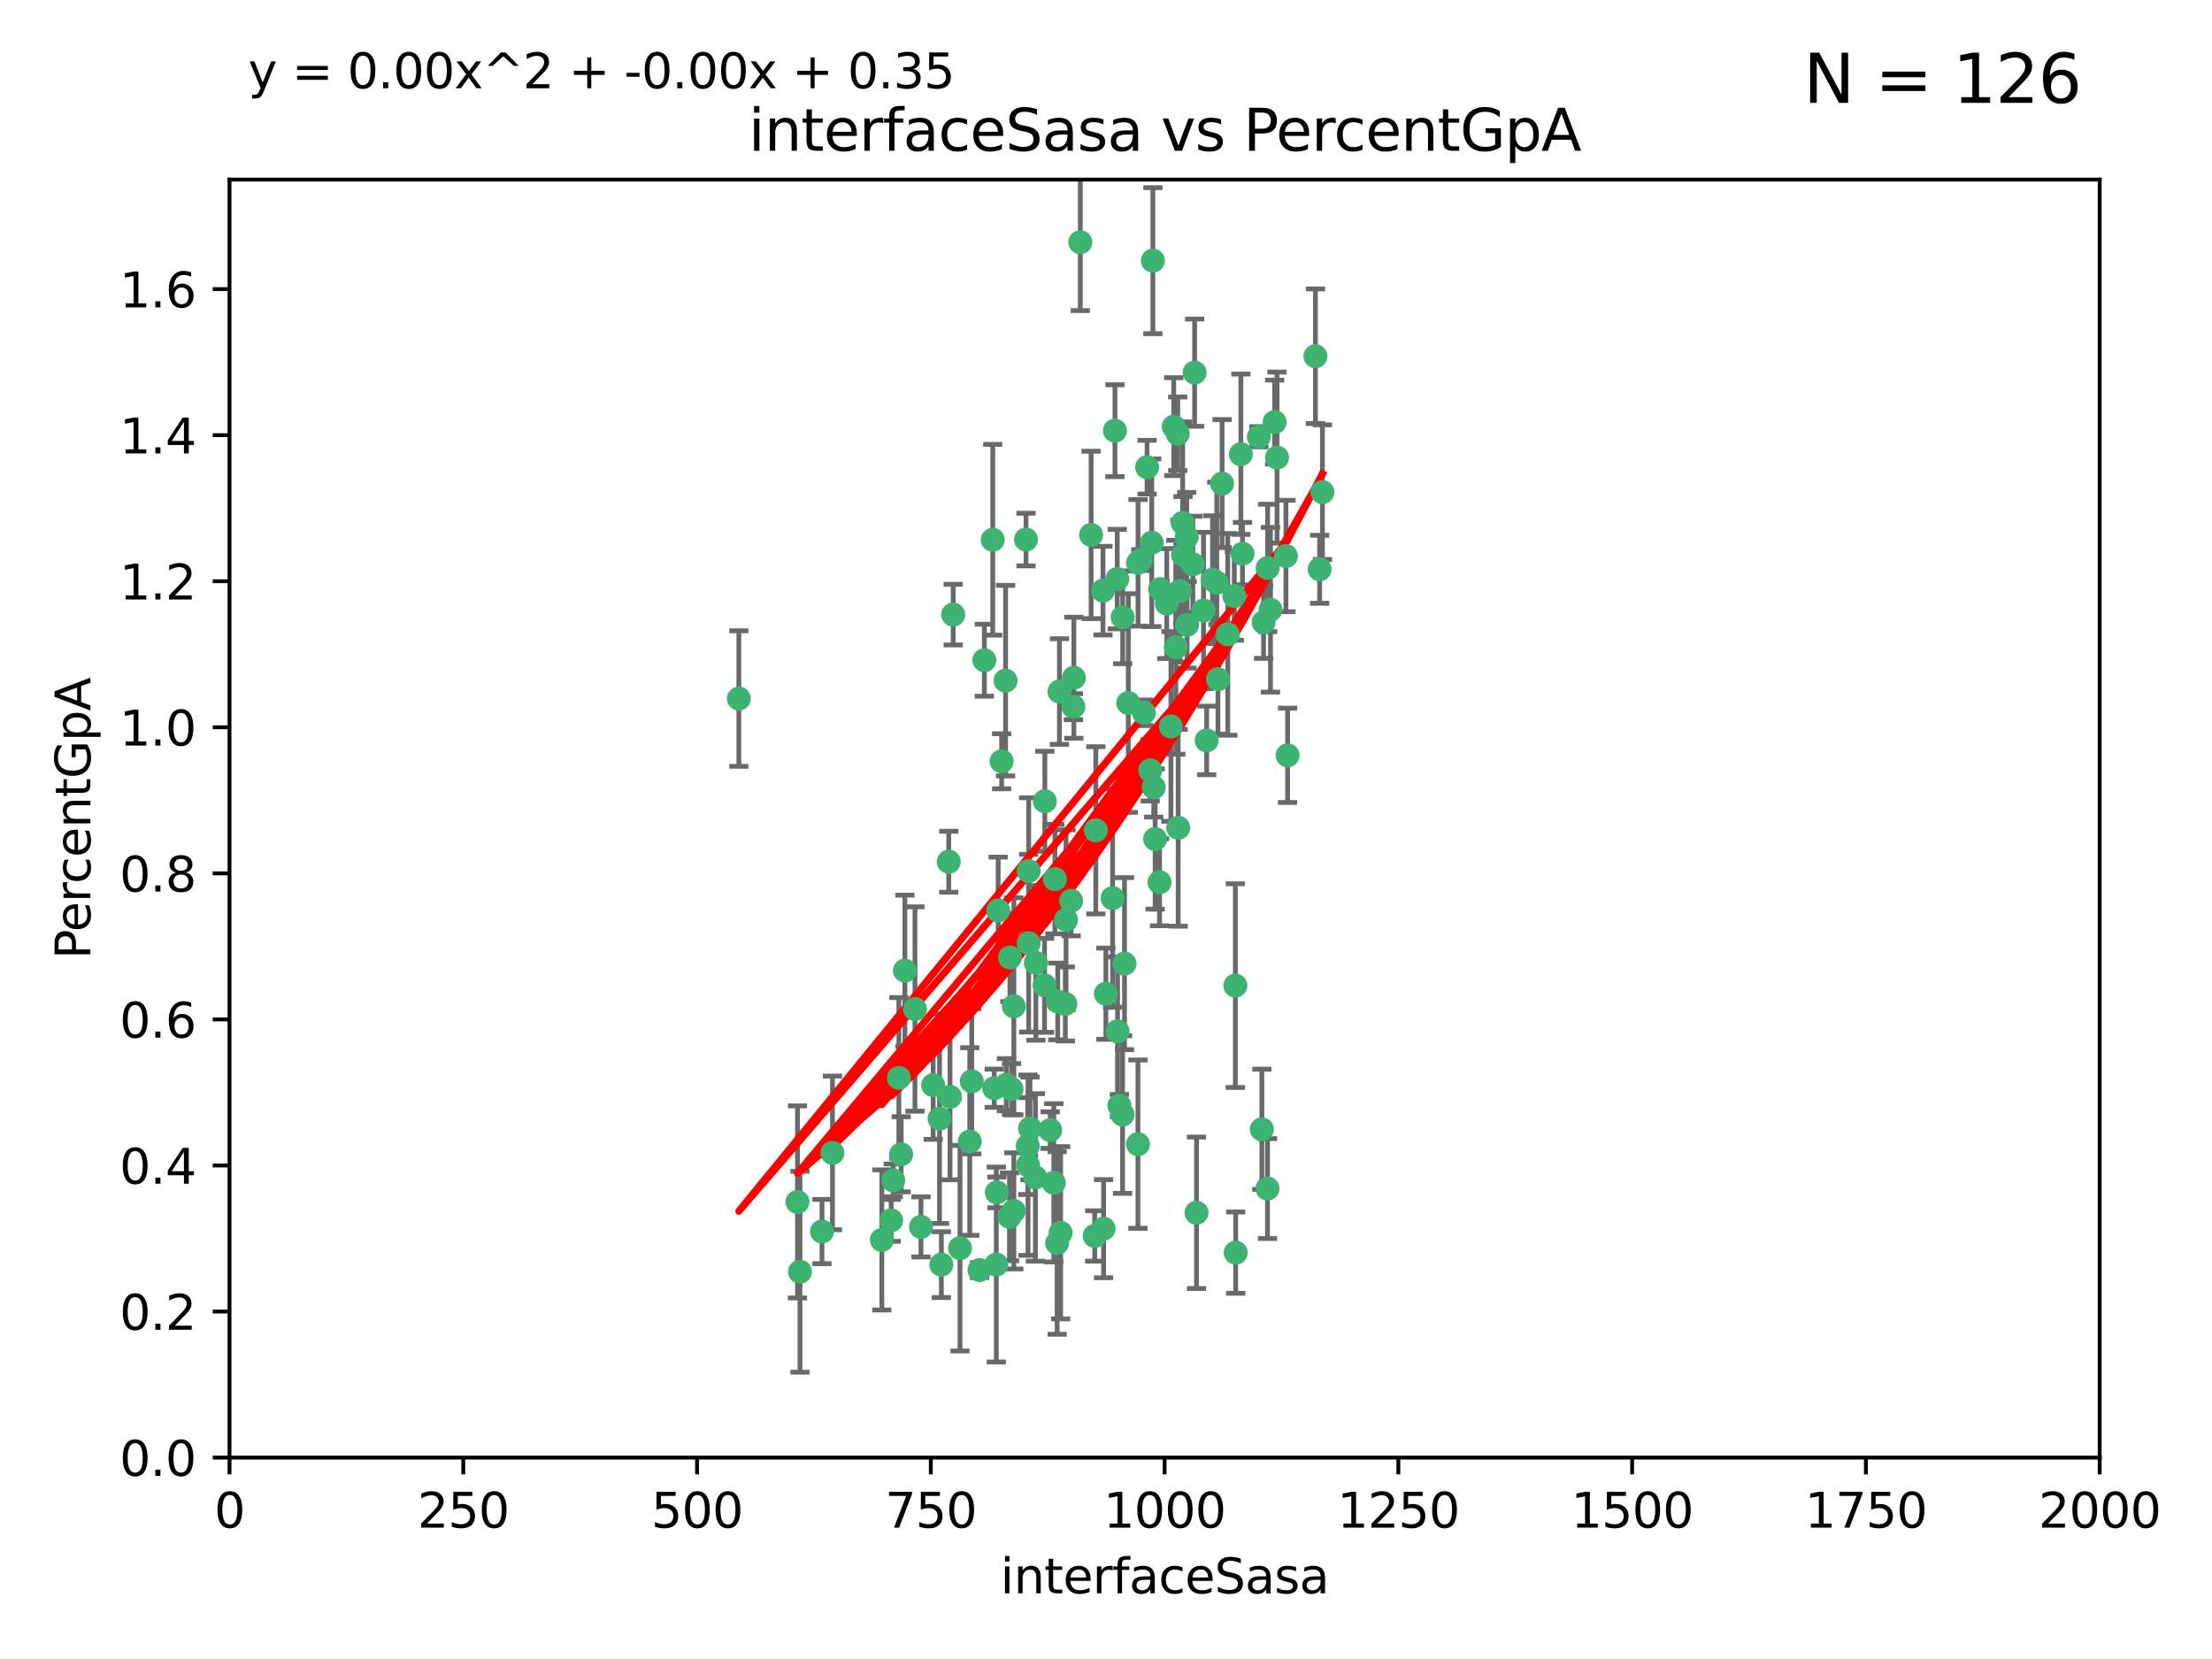 <?xml version="1.0" encoding="utf-8" standalone="no"?>
<!DOCTYPE svg PUBLIC "-//W3C//DTD SVG 1.1//EN"
  "http://www.w3.org/Graphics/SVG/1.1/DTD/svg11.dtd">
<svg xmlns:xlink="http://www.w3.org/1999/xlink" width="460.8pt" height="345.6pt" viewBox="0 0 460.8 345.6" xmlns="http://www.w3.org/2000/svg" version="1.1">
 <defs>
  <style type="text/css">*{stroke-linejoin: round; stroke-linecap: butt}</style>
 </defs>
 <g id="figure_1">
  <g id="patch_1">
   <path d="M 0 345.6 
L 460.8 345.6 
L 460.8 0 
L 0 0 
z
" style="fill: #ffffff"/>
  </g>
  <g id="axes_1">
   <g id="patch_2">
    <path d="M 47.81 303.64 
L 437.4 303.64 
L 437.4 37.411 
L 47.81 37.411 
z
" style="fill: #ffffff"/>
   </g>
   <g id="PathCollection_1">
    <defs>
     <path id="m964e52376a" d="M 0 1.118 
C 0.297 1.118 0.581 1 0.791 0.791 
C 1 0.581 1.118 0.297 1.118 0 
C 1.118 -0.297 1 -0.581 0.791 -0.791 
C 0.581 -1 0.297 -1.118 0 -1.118 
C -0.297 -1.118 -0.581 -1 -0.791 -0.791 
C -1 -0.581 -1.118 -0.297 -1.118 0 
C -1.118 0.297 -1 0.581 -0.791 0.791 
C -0.581 1 -0.297 1.118 0 1.118 
z
" style="stroke: #3cb371"/>
    </defs>
    <g clip-path="url(#p8c3a7ff8b1)">
     <use xlink:href="#m964e52376a" x="275.486" y="102.526" style="fill: #3cb371; stroke: #3cb371"/>
     <use xlink:href="#m964e52376a" x="274.906" y="118.592" style="fill: #3cb371; stroke: #3cb371"/>
     <use xlink:href="#m964e52376a" x="258.839" y="115.347" style="fill: #3cb371; stroke: #3cb371"/>
     <use xlink:href="#m964e52376a" x="266.025" y="95.318" style="fill: #3cb371; stroke: #3cb371"/>
     <use xlink:href="#m964e52376a" x="274.033" y="74.211" style="fill: #3cb371; stroke: #3cb371"/>
     <use xlink:href="#m964e52376a" x="244.948" y="134.836" style="fill: #3cb371; stroke: #3cb371"/>
     <use xlink:href="#m964e52376a" x="245.342" y="90.362" style="fill: #3cb371; stroke: #3cb371"/>
     <use xlink:href="#m964e52376a" x="238.294" y="148.487" style="fill: #3cb371; stroke: #3cb371"/>
     <use xlink:href="#m964e52376a" x="265.53" y="87.939" style="fill: #3cb371; stroke: #3cb371"/>
     <use xlink:href="#m964e52376a" x="240.166" y="54.304" style="fill: #3cb371; stroke: #3cb371"/>
     <use xlink:href="#m964e52376a" x="233.876" y="128.593" style="fill: #3cb371; stroke: #3cb371"/>
     <use xlink:href="#m964e52376a" x="246.37" y="108.935" style="fill: #3cb371; stroke: #3cb371"/>
     <use xlink:href="#m964e52376a" x="247.296" y="130.157" style="fill: #3cb371; stroke: #3cb371"/>
     <use xlink:href="#m964e52376a" x="231.774" y="187.094" style="fill: #3cb371; stroke: #3cb371"/>
     <use xlink:href="#m964e52376a" x="238.956" y="97.317" style="fill: #3cb371; stroke: #3cb371"/>
     <use xlink:href="#m964e52376a" x="243.059" y="125.723" style="fill: #3cb371; stroke: #3cb371"/>
     <use xlink:href="#m964e52376a" x="230.374" y="207.013" style="fill: #3cb371; stroke: #3cb371"/>
     <use xlink:href="#m964e52376a" x="267.887" y="115.829" style="fill: #3cb371; stroke: #3cb371"/>
     <use xlink:href="#m964e52376a" x="245.788" y="123.117" style="fill: #3cb371; stroke: #3cb371"/>
     <use xlink:href="#m964e52376a" x="219.756" y="183.14" style="fill: #3cb371; stroke: #3cb371"/>
     <use xlink:href="#m964e52376a" x="220.702" y="144.057" style="fill: #3cb371; stroke: #3cb371"/>
     <use xlink:href="#m964e52376a" x="217.656" y="166.909" style="fill: #3cb371; stroke: #3cb371"/>
     <use xlink:href="#m964e52376a" x="244.508" y="88.874" style="fill: #3cb371; stroke: #3cb371"/>
     <use xlink:href="#m964e52376a" x="221.928" y="209.141" style="fill: #3cb371; stroke: #3cb371"/>
     <use xlink:href="#m964e52376a" x="166.13" y="250.385" style="fill: #3cb371; stroke: #3cb371"/>
     <use xlink:href="#m964e52376a" x="250.718" y="127.171" style="fill: #3cb371; stroke: #3cb371"/>
     <use xlink:href="#m964e52376a" x="245.435" y="172.439" style="fill: #3cb371; stroke: #3cb371"/>
     <use xlink:href="#m964e52376a" x="264.664" y="127.028" style="fill: #3cb371; stroke: #3cb371"/>
     <use xlink:href="#m964e52376a" x="191.859" y="255.586" style="fill: #3cb371; stroke: #3cb371"/>
     <use xlink:href="#m964e52376a" x="240.345" y="164.032" style="fill: #3cb371; stroke: #3cb371"/>
     <use xlink:href="#m964e52376a" x="196.1" y="263.443" style="fill: #3cb371; stroke: #3cb371"/>
     <use xlink:href="#m964e52376a" x="229.772" y="123.038" style="fill: #3cb371; stroke: #3cb371"/>
     <use xlink:href="#m964e52376a" x="257.131" y="124.161" style="fill: #3cb371; stroke: #3cb371"/>
     <use xlink:href="#m964e52376a" x="153.919" y="145.522" style="fill: #3cb371; stroke: #3cb371"/>
     <use xlink:href="#m964e52376a" x="268.23" y="157.353" style="fill: #3cb371; stroke: #3cb371"/>
     <use xlink:href="#m964e52376a" x="211.2" y="252.251" style="fill: #3cb371; stroke: #3cb371"/>
     <use xlink:href="#m964e52376a" x="206.808" y="112.441" style="fill: #3cb371; stroke: #3cb371"/>
     <use xlink:href="#m964e52376a" x="246.456" y="115.624" style="fill: #3cb371; stroke: #3cb371"/>
     <use xlink:href="#m964e52376a" x="252.596" y="120.746" style="fill: #3cb371; stroke: #3cb371"/>
     <use xlink:href="#m964e52376a" x="239.93" y="113.07" style="fill: #3cb371; stroke: #3cb371"/>
     <use xlink:href="#m964e52376a" x="215.791" y="200.575" style="fill: #3cb371; stroke: #3cb371"/>
     <use xlink:href="#m964e52376a" x="185.643" y="254.222" style="fill: #3cb371; stroke: #3cb371"/>
     <use xlink:href="#m964e52376a" x="232.737" y="120.64" style="fill: #3cb371; stroke: #3cb371"/>
     <use xlink:href="#m964e52376a" x="225.044" y="50.463" style="fill: #3cb371; stroke: #3cb371"/>
     <use xlink:href="#m964e52376a" x="264.075" y="118.317" style="fill: #3cb371; stroke: #3cb371"/>
     <use xlink:href="#m964e52376a" x="255.769" y="132.151" style="fill: #3cb371; stroke: #3cb371"/>
     <use xlink:href="#m964e52376a" x="248.492" y="117.548" style="fill: #3cb371; stroke: #3cb371"/>
     <use xlink:href="#m964e52376a" x="233.191" y="230.303" style="fill: #3cb371; stroke: #3cb371"/>
     <use xlink:href="#m964e52376a" x="198.57" y="128.033" style="fill: #3cb371; stroke: #3cb371"/>
     <use xlink:href="#m964e52376a" x="241.67" y="122.726" style="fill: #3cb371; stroke: #3cb371"/>
     <use xlink:href="#m964e52376a" x="213.736" y="112.4" style="fill: #3cb371; stroke: #3cb371"/>
     <use xlink:href="#m964e52376a" x="253.48" y="121.39" style="fill: #3cb371; stroke: #3cb371"/>
     <use xlink:href="#m964e52376a" x="227.298" y="111.43" style="fill: #3cb371; stroke: #3cb371"/>
     <use xlink:href="#m964e52376a" x="257.419" y="260.948" style="fill: #3cb371; stroke: #3cb371"/>
     <use xlink:href="#m964e52376a" x="223.706" y="141.186" style="fill: #3cb371; stroke: #3cb371"/>
     <use xlink:href="#m964e52376a" x="228.046" y="257.472" style="fill: #3cb371; stroke: #3cb371"/>
     <use xlink:href="#m964e52376a" x="254.581" y="100.735" style="fill: #3cb371; stroke: #3cb371"/>
     <use xlink:href="#m964e52376a" x="218.778" y="235.426" style="fill: #3cb371; stroke: #3cb371"/>
     <use xlink:href="#m964e52376a" x="223.131" y="187.642" style="fill: #3cb371; stroke: #3cb371"/>
     <use xlink:href="#m964e52376a" x="222.078" y="191.601" style="fill: #3cb371; stroke: #3cb371"/>
     <use xlink:href="#m964e52376a" x="262.238" y="90.985" style="fill: #3cb371; stroke: #3cb371"/>
     <use xlink:href="#m964e52376a" x="237.649" y="116.663" style="fill: #3cb371; stroke: #3cb371"/>
     <use xlink:href="#m964e52376a" x="237.069" y="117.25" style="fill: #3cb371; stroke: #3cb371"/>
     <use xlink:href="#m964e52376a" x="262.866" y="235.252" style="fill: #3cb371; stroke: #3cb371"/>
     <use xlink:href="#m964e52376a" x="229.899" y="255.956" style="fill: #3cb371; stroke: #3cb371"/>
     <use xlink:href="#m964e52376a" x="207.67" y="248.399" style="fill: #3cb371; stroke: #3cb371"/>
     <use xlink:href="#m964e52376a" x="214.099" y="238.745" style="fill: #3cb371; stroke: #3cb371"/>
     <use xlink:href="#m964e52376a" x="214.288" y="196.482" style="fill: #3cb371; stroke: #3cb371"/>
     <use xlink:href="#m964e52376a" x="210.388" y="199.457" style="fill: #3cb371; stroke: #3cb371"/>
     <use xlink:href="#m964e52376a" x="186.074" y="245.891" style="fill: #3cb371; stroke: #3cb371"/>
     <use xlink:href="#m964e52376a" x="195.724" y="233.04" style="fill: #3cb371; stroke: #3cb371"/>
     <use xlink:href="#m964e52376a" x="247.216" y="111.877" style="fill: #3cb371; stroke: #3cb371"/>
     <use xlink:href="#m964e52376a" x="214.295" y="181.451" style="fill: #3cb371; stroke: #3cb371"/>
     <use xlink:href="#m964e52376a" x="187.252" y="224.544" style="fill: #3cb371; stroke: #3cb371"/>
     <use xlink:href="#m964e52376a" x="214.568" y="235.075" style="fill: #3cb371; stroke: #3cb371"/>
     <use xlink:href="#m964e52376a" x="187.729" y="240.46" style="fill: #3cb371; stroke: #3cb371"/>
     <use xlink:href="#m964e52376a" x="211.206" y="209.633" style="fill: #3cb371; stroke: #3cb371"/>
     <use xlink:href="#m964e52376a" x="207.117" y="226.694" style="fill: #3cb371; stroke: #3cb371"/>
     <use xlink:href="#m964e52376a" x="234.254" y="200.742" style="fill: #3cb371; stroke: #3cb371"/>
     <use xlink:href="#m964e52376a" x="197.907" y="228.491" style="fill: #3cb371; stroke: #3cb371"/>
     <use xlink:href="#m964e52376a" x="210.729" y="226.863" style="fill: #3cb371; stroke: #3cb371"/>
     <use xlink:href="#m964e52376a" x="232.265" y="89.722" style="fill: #3cb371; stroke: #3cb371"/>
     <use xlink:href="#m964e52376a" x="228.278" y="172.967" style="fill: #3cb371; stroke: #3cb371"/>
     <use xlink:href="#m964e52376a" x="258.492" y="94.622" style="fill: #3cb371; stroke: #3cb371"/>
     <use xlink:href="#m964e52376a" x="205.056" y="137.537" style="fill: #3cb371; stroke: #3cb371"/>
     <use xlink:href="#m964e52376a" x="173.416" y="240.17" style="fill: #3cb371; stroke: #3cb371"/>
     <use xlink:href="#m964e52376a" x="220.348" y="208.627" style="fill: #3cb371; stroke: #3cb371"/>
     <use xlink:href="#m964e52376a" x="237.053" y="238.351" style="fill: #3cb371; stroke: #3cb371"/>
     <use xlink:href="#m964e52376a" x="207.548" y="263.429" style="fill: #3cb371; stroke: #3cb371"/>
     <use xlink:href="#m964e52376a" x="210.296" y="253.486" style="fill: #3cb371; stroke: #3cb371"/>
     <use xlink:href="#m964e52376a" x="249.255" y="252.643" style="fill: #3cb371; stroke: #3cb371"/>
     <use xlink:href="#m964e52376a" x="217.595" y="205.263" style="fill: #3cb371; stroke: #3cb371"/>
     <use xlink:href="#m964e52376a" x="232.809" y="214.843" style="fill: #3cb371; stroke: #3cb371"/>
     <use xlink:href="#m964e52376a" x="253.722" y="141.497" style="fill: #3cb371; stroke: #3cb371"/>
     <use xlink:href="#m964e52376a" x="264.04" y="247.6" style="fill: #3cb371; stroke: #3cb371"/>
     <use xlink:href="#m964e52376a" x="204.049" y="264.585" style="fill: #3cb371; stroke: #3cb371"/>
     <use xlink:href="#m964e52376a" x="219.526" y="246.398" style="fill: #3cb371; stroke: #3cb371"/>
     <use xlink:href="#m964e52376a" x="220.948" y="256.806" style="fill: #3cb371; stroke: #3cb371"/>
     <use xlink:href="#m964e52376a" x="194.395" y="226.045" style="fill: #3cb371; stroke: #3cb371"/>
     <use xlink:href="#m964e52376a" x="239.615" y="160.464" style="fill: #3cb371; stroke: #3cb371"/>
     <use xlink:href="#m964e52376a" x="257.347" y="205.321" style="fill: #3cb371; stroke: #3cb371"/>
     <use xlink:href="#m964e52376a" x="241.557" y="183.793" style="fill: #3cb371; stroke: #3cb371"/>
     <use xlink:href="#m964e52376a" x="263.228" y="129.634" style="fill: #3cb371; stroke: #3cb371"/>
     <use xlink:href="#m964e52376a" x="183.703" y="258.299" style="fill: #3cb371; stroke: #3cb371"/>
     <use xlink:href="#m964e52376a" x="233.853" y="232.184" style="fill: #3cb371; stroke: #3cb371"/>
     <use xlink:href="#m964e52376a" x="207.937" y="189.677" style="fill: #3cb371; stroke: #3cb371"/>
     <use xlink:href="#m964e52376a" x="220.225" y="258.939" style="fill: #3cb371; stroke: #3cb371"/>
     <use xlink:href="#m964e52376a" x="251.371" y="154.242" style="fill: #3cb371; stroke: #3cb371"/>
     <use xlink:href="#m964e52376a" x="214.161" y="242.728" style="fill: #3cb371; stroke: #3cb371"/>
     <use xlink:href="#m964e52376a" x="223.611" y="147.219" style="fill: #3cb371; stroke: #3cb371"/>
     <use xlink:href="#m964e52376a" x="240.64" y="174.785" style="fill: #3cb371; stroke: #3cb371"/>
     <use xlink:href="#m964e52376a" x="171.234" y="256.55" style="fill: #3cb371; stroke: #3cb371"/>
     <use xlink:href="#m964e52376a" x="202.019" y="237.798" style="fill: #3cb371; stroke: #3cb371"/>
     <use xlink:href="#m964e52376a" x="190.603" y="210.197" style="fill: #3cb371; stroke: #3cb371"/>
     <use xlink:href="#m964e52376a" x="166.649" y="264.919" style="fill: #3cb371; stroke: #3cb371"/>
     <use xlink:href="#m964e52376a" x="235.045" y="146.454" style="fill: #3cb371; stroke: #3cb371"/>
     <use xlink:href="#m964e52376a" x="209.638" y="225.964" style="fill: #3cb371; stroke: #3cb371"/>
     <use xlink:href="#m964e52376a" x="209.48" y="141.79" style="fill: #3cb371; stroke: #3cb371"/>
     <use xlink:href="#m964e52376a" x="243.922" y="151.336" style="fill: #3cb371; stroke: #3cb371"/>
     <use xlink:href="#m964e52376a" x="199.986" y="260.024" style="fill: #3cb371; stroke: #3cb371"/>
     <use xlink:href="#m964e52376a" x="248.862" y="77.63" style="fill: #3cb371; stroke: #3cb371"/>
     <use xlink:href="#m964e52376a" x="197.639" y="179.513" style="fill: #3cb371; stroke: #3cb371"/>
     <use xlink:href="#m964e52376a" x="188.507" y="202.204" style="fill: #3cb371; stroke: #3cb371"/>
     <use xlink:href="#m964e52376a" x="208.658" y="158.587" style="fill: #3cb371; stroke: #3cb371"/>
     <use xlink:href="#m964e52376a" x="202.434" y="225.255" style="fill: #3cb371; stroke: #3cb371"/>
     <use xlink:href="#m964e52376a" x="215.694" y="245.278" style="fill: #3cb371; stroke: #3cb371"/>
    </g>
   </g>
   <g id="matplotlib.axis_1">
    <g id="xtick_1">
     <g id="line2d_1">
      <defs>
       <path id="mc42a70a6c0" d="M 0 0 
L 0 3.5 
" style="stroke: #000000; stroke-width: 0.8"/>
      </defs>
      <g>
       <use xlink:href="#mc42a70a6c0" x="47.81" y="303.64" style="stroke: #000000; stroke-width: 0.8"/>
      </g>
     </g>
     <g id="text_1">
      <!-- 0 -->
      <g transform="translate(44.629 318.238)scale(0.1 -0.1)">
       <defs>
        <path id="DejaVuSans-30" d="M 2034 4250 
Q 1547 4250 1301 3770 
Q 1056 3291 1056 2328 
Q 1056 1369 1301 889 
Q 1547 409 2034 409 
Q 2525 409 2770 889 
Q 3016 1369 3016 2328 
Q 3016 3291 2770 3770 
Q 2525 4250 2034 4250 
z
M 2034 4750 
Q 2819 4750 3233 4129 
Q 3647 3509 3647 2328 
Q 3647 1150 3233 529 
Q 2819 -91 2034 -91 
Q 1250 -91 836 529 
Q 422 1150 422 2328 
Q 422 3509 836 4129 
Q 1250 4750 2034 4750 
z
" transform="scale(0.016)"/>
       </defs>
       <use xlink:href="#DejaVuSans-30"/>
      </g>
     </g>
    </g>
    <g id="xtick_2">
     <g id="line2d_2">
      <g>
       <use xlink:href="#mc42a70a6c0" x="96.509" y="303.64" style="stroke: #000000; stroke-width: 0.8"/>
      </g>
     </g>
     <g id="text_2">
      <!-- 250 -->
      <g transform="translate(86.965 318.238)scale(0.1 -0.1)">
       <defs>
        <path id="DejaVuSans-32" d="M 1228 531 
L 3431 531 
L 3431 0 
L 469 0 
L 469 531 
Q 828 903 1448 1529 
Q 2069 2156 2228 2338 
Q 2531 2678 2651 2914 
Q 2772 3150 2772 3378 
Q 2772 3750 2511 3984 
Q 2250 4219 1831 4219 
Q 1534 4219 1204 4116 
Q 875 4013 500 3803 
L 500 4441 
Q 881 4594 1212 4672 
Q 1544 4750 1819 4750 
Q 2544 4750 2975 4387 
Q 3406 4025 3406 3419 
Q 3406 3131 3298 2873 
Q 3191 2616 2906 2266 
Q 2828 2175 2409 1742 
Q 1991 1309 1228 531 
z
" transform="scale(0.016)"/>
        <path id="DejaVuSans-35" d="M 691 4666 
L 3169 4666 
L 3169 4134 
L 1269 4134 
L 1269 2991 
Q 1406 3038 1543 3061 
Q 1681 3084 1819 3084 
Q 2600 3084 3056 2656 
Q 3513 2228 3513 1497 
Q 3513 744 3044 326 
Q 2575 -91 1722 -91 
Q 1428 -91 1123 -41 
Q 819 9 494 109 
L 494 744 
Q 775 591 1075 516 
Q 1375 441 1709 441 
Q 2250 441 2565 725 
Q 2881 1009 2881 1497 
Q 2881 1984 2565 2268 
Q 2250 2553 1709 2553 
Q 1456 2553 1204 2497 
Q 953 2441 691 2322 
L 691 4666 
z
" transform="scale(0.016)"/>
       </defs>
       <use xlink:href="#DejaVuSans-32"/>
       <use xlink:href="#DejaVuSans-35" x="63.623"/>
       <use xlink:href="#DejaVuSans-30" x="127.246"/>
      </g>
     </g>
    </g>
    <g id="xtick_3">
     <g id="line2d_3">
      <g>
       <use xlink:href="#mc42a70a6c0" x="145.208" y="303.64" style="stroke: #000000; stroke-width: 0.8"/>
      </g>
     </g>
     <g id="text_3">
      <!-- 500 -->
      <g transform="translate(135.664 318.238)scale(0.1 -0.1)">
       <use xlink:href="#DejaVuSans-35"/>
       <use xlink:href="#DejaVuSans-30" x="63.623"/>
       <use xlink:href="#DejaVuSans-30" x="127.246"/>
      </g>
     </g>
    </g>
    <g id="xtick_4">
     <g id="line2d_4">
      <g>
       <use xlink:href="#mc42a70a6c0" x="193.906" y="303.64" style="stroke: #000000; stroke-width: 0.8"/>
      </g>
     </g>
     <g id="text_4">
      <!-- 750 -->
      <g transform="translate(184.363 318.238)scale(0.1 -0.1)">
       <defs>
        <path id="DejaVuSans-37" d="M 525 4666 
L 3525 4666 
L 3525 4397 
L 1831 0 
L 1172 0 
L 2766 4134 
L 525 4134 
L 525 4666 
z
" transform="scale(0.016)"/>
       </defs>
       <use xlink:href="#DejaVuSans-37"/>
       <use xlink:href="#DejaVuSans-35" x="63.623"/>
       <use xlink:href="#DejaVuSans-30" x="127.246"/>
      </g>
     </g>
    </g>
    <g id="xtick_5">
     <g id="line2d_5">
      <g>
       <use xlink:href="#mc42a70a6c0" x="242.605" y="303.64" style="stroke: #000000; stroke-width: 0.8"/>
      </g>
     </g>
     <g id="text_5">
      <!-- 1000 -->
      <g transform="translate(229.88 318.238)scale(0.1 -0.1)">
       <defs>
        <path id="DejaVuSans-31" d="M 794 531 
L 1825 531 
L 1825 4091 
L 703 3866 
L 703 4441 
L 1819 4666 
L 2450 4666 
L 2450 531 
L 3481 531 
L 3481 0 
L 794 0 
L 794 531 
z
" transform="scale(0.016)"/>
       </defs>
       <use xlink:href="#DejaVuSans-31"/>
       <use xlink:href="#DejaVuSans-30" x="63.623"/>
       <use xlink:href="#DejaVuSans-30" x="127.246"/>
       <use xlink:href="#DejaVuSans-30" x="190.869"/>
      </g>
     </g>
    </g>
    <g id="xtick_6">
     <g id="line2d_6">
      <g>
       <use xlink:href="#mc42a70a6c0" x="291.304" y="303.64" style="stroke: #000000; stroke-width: 0.8"/>
      </g>
     </g>
     <g id="text_6">
      <!-- 1250 -->
      <g transform="translate(278.579 318.238)scale(0.1 -0.1)">
       <use xlink:href="#DejaVuSans-31"/>
       <use xlink:href="#DejaVuSans-32" x="63.623"/>
       <use xlink:href="#DejaVuSans-35" x="127.246"/>
       <use xlink:href="#DejaVuSans-30" x="190.869"/>
      </g>
     </g>
    </g>
    <g id="xtick_7">
     <g id="line2d_7">
      <g>
       <use xlink:href="#mc42a70a6c0" x="340.002" y="303.64" style="stroke: #000000; stroke-width: 0.8"/>
      </g>
     </g>
     <g id="text_7">
      <!-- 1500 -->
      <g transform="translate(327.277 318.238)scale(0.1 -0.1)">
       <use xlink:href="#DejaVuSans-31"/>
       <use xlink:href="#DejaVuSans-35" x="63.623"/>
       <use xlink:href="#DejaVuSans-30" x="127.246"/>
       <use xlink:href="#DejaVuSans-30" x="190.869"/>
      </g>
     </g>
    </g>
    <g id="xtick_8">
     <g id="line2d_8">
      <g>
       <use xlink:href="#mc42a70a6c0" x="388.701" y="303.64" style="stroke: #000000; stroke-width: 0.8"/>
      </g>
     </g>
     <g id="text_8">
      <!-- 1750 -->
      <g transform="translate(375.976 318.238)scale(0.1 -0.1)">
       <use xlink:href="#DejaVuSans-31"/>
       <use xlink:href="#DejaVuSans-37" x="63.623"/>
       <use xlink:href="#DejaVuSans-35" x="127.246"/>
       <use xlink:href="#DejaVuSans-30" x="190.869"/>
      </g>
     </g>
    </g>
    <g id="xtick_9">
     <g id="line2d_9">
      <g>
       <use xlink:href="#mc42a70a6c0" x="437.4" y="303.64" style="stroke: #000000; stroke-width: 0.8"/>
      </g>
     </g>
     <g id="text_9">
      <!-- 2000 -->
      <g transform="translate(424.675 318.238)scale(0.1 -0.1)">
       <use xlink:href="#DejaVuSans-32"/>
       <use xlink:href="#DejaVuSans-30" x="63.623"/>
       <use xlink:href="#DejaVuSans-30" x="127.246"/>
       <use xlink:href="#DejaVuSans-30" x="190.869"/>
      </g>
     </g>
    </g>
    <g id="text_10">
     <!-- interfaceSasa -->
     <g transform="translate(208.398 331.917)scale(0.1 -0.1)">
      <defs>
       <path id="DejaVuSans-69" d="M 603 3500 
L 1178 3500 
L 1178 0 
L 603 0 
L 603 3500 
z
M 603 4863 
L 1178 4863 
L 1178 4134 
L 603 4134 
L 603 4863 
z
" transform="scale(0.016)"/>
       <path id="DejaVuSans-6e" d="M 3513 2113 
L 3513 0 
L 2938 0 
L 2938 2094 
Q 2938 2591 2744 2837 
Q 2550 3084 2163 3084 
Q 1697 3084 1428 2787 
Q 1159 2491 1159 1978 
L 1159 0 
L 581 0 
L 581 3500 
L 1159 3500 
L 1159 2956 
Q 1366 3272 1645 3428 
Q 1925 3584 2291 3584 
Q 2894 3584 3203 3211 
Q 3513 2838 3513 2113 
z
" transform="scale(0.016)"/>
       <path id="DejaVuSans-74" d="M 1172 4494 
L 1172 3500 
L 2356 3500 
L 2356 3053 
L 1172 3053 
L 1172 1153 
Q 1172 725 1289 603 
Q 1406 481 1766 481 
L 2356 481 
L 2356 0 
L 1766 0 
Q 1100 0 847 248 
Q 594 497 594 1153 
L 594 3053 
L 172 3053 
L 172 3500 
L 594 3500 
L 594 4494 
L 1172 4494 
z
" transform="scale(0.016)"/>
       <path id="DejaVuSans-65" d="M 3597 1894 
L 3597 1613 
L 953 1613 
Q 991 1019 1311 708 
Q 1631 397 2203 397 
Q 2534 397 2845 478 
Q 3156 559 3463 722 
L 3463 178 
Q 3153 47 2828 -22 
Q 2503 -91 2169 -91 
Q 1331 -91 842 396 
Q 353 884 353 1716 
Q 353 2575 817 3079 
Q 1281 3584 2069 3584 
Q 2775 3584 3186 3129 
Q 3597 2675 3597 1894 
z
M 3022 2063 
Q 3016 2534 2758 2815 
Q 2500 3097 2075 3097 
Q 1594 3097 1305 2825 
Q 1016 2553 972 2059 
L 3022 2063 
z
" transform="scale(0.016)"/>
       <path id="DejaVuSans-72" d="M 2631 2963 
Q 2534 3019 2420 3045 
Q 2306 3072 2169 3072 
Q 1681 3072 1420 2755 
Q 1159 2438 1159 1844 
L 1159 0 
L 581 0 
L 581 3500 
L 1159 3500 
L 1159 2956 
Q 1341 3275 1631 3429 
Q 1922 3584 2338 3584 
Q 2397 3584 2469 3576 
Q 2541 3569 2628 3553 
L 2631 2963 
z
" transform="scale(0.016)"/>
       <path id="DejaVuSans-66" d="M 2375 4863 
L 2375 4384 
L 1825 4384 
Q 1516 4384 1395 4259 
Q 1275 4134 1275 3809 
L 1275 3500 
L 2222 3500 
L 2222 3053 
L 1275 3053 
L 1275 0 
L 697 0 
L 697 3053 
L 147 3053 
L 147 3500 
L 697 3500 
L 697 3744 
Q 697 4328 969 4595 
Q 1241 4863 1831 4863 
L 2375 4863 
z
" transform="scale(0.016)"/>
       <path id="DejaVuSans-61" d="M 2194 1759 
Q 1497 1759 1228 1600 
Q 959 1441 959 1056 
Q 959 750 1161 570 
Q 1363 391 1709 391 
Q 2188 391 2477 730 
Q 2766 1069 2766 1631 
L 2766 1759 
L 2194 1759 
z
M 3341 1997 
L 3341 0 
L 2766 0 
L 2766 531 
Q 2569 213 2275 61 
Q 1981 -91 1556 -91 
Q 1019 -91 701 211 
Q 384 513 384 1019 
Q 384 1609 779 1909 
Q 1175 2209 1959 2209 
L 2766 2209 
L 2766 2266 
Q 2766 2663 2505 2880 
Q 2244 3097 1772 3097 
Q 1472 3097 1187 3025 
Q 903 2953 641 2809 
L 641 3341 
Q 956 3463 1253 3523 
Q 1550 3584 1831 3584 
Q 2591 3584 2966 3190 
Q 3341 2797 3341 1997 
z
" transform="scale(0.016)"/>
       <path id="DejaVuSans-63" d="M 3122 3366 
L 3122 2828 
Q 2878 2963 2633 3030 
Q 2388 3097 2138 3097 
Q 1578 3097 1268 2742 
Q 959 2388 959 1747 
Q 959 1106 1268 751 
Q 1578 397 2138 397 
Q 2388 397 2633 464 
Q 2878 531 3122 666 
L 3122 134 
Q 2881 22 2623 -34 
Q 2366 -91 2075 -91 
Q 1284 -91 818 406 
Q 353 903 353 1747 
Q 353 2603 823 3093 
Q 1294 3584 2113 3584 
Q 2378 3584 2631 3529 
Q 2884 3475 3122 3366 
z
" transform="scale(0.016)"/>
       <path id="DejaVuSans-53" d="M 3425 4513 
L 3425 3897 
Q 3066 4069 2747 4153 
Q 2428 4238 2131 4238 
Q 1616 4238 1336 4038 
Q 1056 3838 1056 3469 
Q 1056 3159 1242 3001 
Q 1428 2844 1947 2747 
L 2328 2669 
Q 3034 2534 3370 2195 
Q 3706 1856 3706 1288 
Q 3706 609 3251 259 
Q 2797 -91 1919 -91 
Q 1588 -91 1214 -16 
Q 841 59 441 206 
L 441 856 
Q 825 641 1194 531 
Q 1563 422 1919 422 
Q 2459 422 2753 634 
Q 3047 847 3047 1241 
Q 3047 1584 2836 1778 
Q 2625 1972 2144 2069 
L 1759 2144 
Q 1053 2284 737 2584 
Q 422 2884 422 3419 
Q 422 4038 858 4394 
Q 1294 4750 2059 4750 
Q 2388 4750 2728 4690 
Q 3069 4631 3425 4513 
z
" transform="scale(0.016)"/>
       <path id="DejaVuSans-73" d="M 2834 3397 
L 2834 2853 
Q 2591 2978 2328 3040 
Q 2066 3103 1784 3103 
Q 1356 3103 1142 2972 
Q 928 2841 928 2578 
Q 928 2378 1081 2264 
Q 1234 2150 1697 2047 
L 1894 2003 
Q 2506 1872 2764 1633 
Q 3022 1394 3022 966 
Q 3022 478 2636 193 
Q 2250 -91 1575 -91 
Q 1294 -91 989 -36 
Q 684 19 347 128 
L 347 722 
Q 666 556 975 473 
Q 1284 391 1588 391 
Q 1994 391 2212 530 
Q 2431 669 2431 922 
Q 2431 1156 2273 1281 
Q 2116 1406 1581 1522 
L 1381 1569 
Q 847 1681 609 1914 
Q 372 2147 372 2553 
Q 372 3047 722 3315 
Q 1072 3584 1716 3584 
Q 2034 3584 2315 3537 
Q 2597 3491 2834 3397 
z
" transform="scale(0.016)"/>
      </defs>
      <use xlink:href="#DejaVuSans-69"/>
      <use xlink:href="#DejaVuSans-6e" x="27.783"/>
      <use xlink:href="#DejaVuSans-74" x="91.162"/>
      <use xlink:href="#DejaVuSans-65" x="130.371"/>
      <use xlink:href="#DejaVuSans-72" x="191.895"/>
      <use xlink:href="#DejaVuSans-66" x="233.008"/>
      <use xlink:href="#DejaVuSans-61" x="268.213"/>
      <use xlink:href="#DejaVuSans-63" x="329.492"/>
      <use xlink:href="#DejaVuSans-65" x="384.473"/>
      <use xlink:href="#DejaVuSans-53" x="445.996"/>
      <use xlink:href="#DejaVuSans-61" x="509.473"/>
      <use xlink:href="#DejaVuSans-73" x="570.752"/>
      <use xlink:href="#DejaVuSans-61" x="622.852"/>
     </g>
    </g>
   </g>
   <g id="matplotlib.axis_2">
    <g id="ytick_1">
     <g id="line2d_10">
      <defs>
       <path id="mdb847805a4" d="M 0 0 
L -3.5 0 
" style="stroke: #000000; stroke-width: 0.8"/>
      </defs>
      <g>
       <use xlink:href="#mdb847805a4" x="47.81" y="303.64" style="stroke: #000000; stroke-width: 0.8"/>
      </g>
     </g>
     <g id="text_11">
      <!-- 0.0 -->
      <g transform="translate(24.907 307.439)scale(0.1 -0.1)">
       <defs>
        <path id="DejaVuSans-2e" d="M 684 794 
L 1344 794 
L 1344 0 
L 684 0 
L 684 794 
z
" transform="scale(0.016)"/>
       </defs>
       <use xlink:href="#DejaVuSans-30"/>
       <use xlink:href="#DejaVuSans-2e" x="63.623"/>
       <use xlink:href="#DejaVuSans-30" x="95.41"/>
      </g>
     </g>
    </g>
    <g id="ytick_2">
     <g id="line2d_11">
      <g>
       <use xlink:href="#mdb847805a4" x="47.81" y="273.214" style="stroke: #000000; stroke-width: 0.8"/>
      </g>
     </g>
     <g id="text_12">
      <!-- 0.2 -->
      <g transform="translate(24.907 277.013)scale(0.1 -0.1)">
       <use xlink:href="#DejaVuSans-30"/>
       <use xlink:href="#DejaVuSans-2e" x="63.623"/>
       <use xlink:href="#DejaVuSans-32" x="95.41"/>
      </g>
     </g>
    </g>
    <g id="ytick_3">
     <g id="line2d_12">
      <g>
       <use xlink:href="#mdb847805a4" x="47.81" y="242.788" style="stroke: #000000; stroke-width: 0.8"/>
      </g>
     </g>
     <g id="text_13">
      <!-- 0.4 -->
      <g transform="translate(24.907 246.587)scale(0.1 -0.1)">
       <defs>
        <path id="DejaVuSans-34" d="M 2419 4116 
L 825 1625 
L 2419 1625 
L 2419 4116 
z
M 2253 4666 
L 3047 4666 
L 3047 1625 
L 3713 1625 
L 3713 1100 
L 3047 1100 
L 3047 0 
L 2419 0 
L 2419 1100 
L 313 1100 
L 313 1709 
L 2253 4666 
z
" transform="scale(0.016)"/>
       </defs>
       <use xlink:href="#DejaVuSans-30"/>
       <use xlink:href="#DejaVuSans-2e" x="63.623"/>
       <use xlink:href="#DejaVuSans-34" x="95.41"/>
      </g>
     </g>
    </g>
    <g id="ytick_4">
     <g id="line2d_13">
      <g>
       <use xlink:href="#mdb847805a4" x="47.81" y="212.362" style="stroke: #000000; stroke-width: 0.8"/>
      </g>
     </g>
     <g id="text_14">
      <!-- 0.6 -->
      <g transform="translate(24.907 216.161)scale(0.1 -0.1)">
       <defs>
        <path id="DejaVuSans-36" d="M 2113 2584 
Q 1688 2584 1439 2293 
Q 1191 2003 1191 1497 
Q 1191 994 1439 701 
Q 1688 409 2113 409 
Q 2538 409 2786 701 
Q 3034 994 3034 1497 
Q 3034 2003 2786 2293 
Q 2538 2584 2113 2584 
z
M 3366 4563 
L 3366 3988 
Q 3128 4100 2886 4159 
Q 2644 4219 2406 4219 
Q 1781 4219 1451 3797 
Q 1122 3375 1075 2522 
Q 1259 2794 1537 2939 
Q 1816 3084 2150 3084 
Q 2853 3084 3261 2657 
Q 3669 2231 3669 1497 
Q 3669 778 3244 343 
Q 2819 -91 2113 -91 
Q 1303 -91 875 529 
Q 447 1150 447 2328 
Q 447 3434 972 4092 
Q 1497 4750 2381 4750 
Q 2619 4750 2861 4703 
Q 3103 4656 3366 4563 
z
" transform="scale(0.016)"/>
       </defs>
       <use xlink:href="#DejaVuSans-30"/>
       <use xlink:href="#DejaVuSans-2e" x="63.623"/>
       <use xlink:href="#DejaVuSans-36" x="95.41"/>
      </g>
     </g>
    </g>
    <g id="ytick_5">
     <g id="line2d_14">
      <g>
       <use xlink:href="#mdb847805a4" x="47.81" y="181.935" style="stroke: #000000; stroke-width: 0.8"/>
      </g>
     </g>
     <g id="text_15">
      <!-- 0.8 -->
      <g transform="translate(24.907 185.735)scale(0.1 -0.1)">
       <defs>
        <path id="DejaVuSans-38" d="M 2034 2216 
Q 1584 2216 1326 1975 
Q 1069 1734 1069 1313 
Q 1069 891 1326 650 
Q 1584 409 2034 409 
Q 2484 409 2743 651 
Q 3003 894 3003 1313 
Q 3003 1734 2745 1975 
Q 2488 2216 2034 2216 
z
M 1403 2484 
Q 997 2584 770 2862 
Q 544 3141 544 3541 
Q 544 4100 942 4425 
Q 1341 4750 2034 4750 
Q 2731 4750 3128 4425 
Q 3525 4100 3525 3541 
Q 3525 3141 3298 2862 
Q 3072 2584 2669 2484 
Q 3125 2378 3379 2068 
Q 3634 1759 3634 1313 
Q 3634 634 3220 271 
Q 2806 -91 2034 -91 
Q 1263 -91 848 271 
Q 434 634 434 1313 
Q 434 1759 690 2068 
Q 947 2378 1403 2484 
z
M 1172 3481 
Q 1172 3119 1398 2916 
Q 1625 2713 2034 2713 
Q 2441 2713 2670 2916 
Q 2900 3119 2900 3481 
Q 2900 3844 2670 4047 
Q 2441 4250 2034 4250 
Q 1625 4250 1398 4047 
Q 1172 3844 1172 3481 
z
" transform="scale(0.016)"/>
       </defs>
       <use xlink:href="#DejaVuSans-30"/>
       <use xlink:href="#DejaVuSans-2e" x="63.623"/>
       <use xlink:href="#DejaVuSans-38" x="95.41"/>
      </g>
     </g>
    </g>
    <g id="ytick_6">
     <g id="line2d_15">
      <g>
       <use xlink:href="#mdb847805a4" x="47.81" y="151.509" style="stroke: #000000; stroke-width: 0.8"/>
      </g>
     </g>
     <g id="text_16">
      <!-- 1.0 -->
      <g transform="translate(24.907 155.308)scale(0.1 -0.1)">
       <use xlink:href="#DejaVuSans-31"/>
       <use xlink:href="#DejaVuSans-2e" x="63.623"/>
       <use xlink:href="#DejaVuSans-30" x="95.41"/>
      </g>
     </g>
    </g>
    <g id="ytick_7">
     <g id="line2d_16">
      <g>
       <use xlink:href="#mdb847805a4" x="47.81" y="121.083" style="stroke: #000000; stroke-width: 0.8"/>
      </g>
     </g>
     <g id="text_17">
      <!-- 1.2 -->
      <g transform="translate(24.907 124.882)scale(0.1 -0.1)">
       <use xlink:href="#DejaVuSans-31"/>
       <use xlink:href="#DejaVuSans-2e" x="63.623"/>
       <use xlink:href="#DejaVuSans-32" x="95.41"/>
      </g>
     </g>
    </g>
    <g id="ytick_8">
     <g id="line2d_17">
      <g>
       <use xlink:href="#mdb847805a4" x="47.81" y="90.657" style="stroke: #000000; stroke-width: 0.8"/>
      </g>
     </g>
     <g id="text_18">
      <!-- 1.4 -->
      <g transform="translate(24.907 94.456)scale(0.1 -0.1)">
       <use xlink:href="#DejaVuSans-31"/>
       <use xlink:href="#DejaVuSans-2e" x="63.623"/>
       <use xlink:href="#DejaVuSans-34" x="95.41"/>
      </g>
     </g>
    </g>
    <g id="ytick_9">
     <g id="line2d_18">
      <g>
       <use xlink:href="#mdb847805a4" x="47.81" y="60.231" style="stroke: #000000; stroke-width: 0.8"/>
      </g>
     </g>
     <g id="text_19">
      <!-- 1.6 -->
      <g transform="translate(24.907 64.03)scale(0.1 -0.1)">
       <use xlink:href="#DejaVuSans-31"/>
       <use xlink:href="#DejaVuSans-2e" x="63.623"/>
       <use xlink:href="#DejaVuSans-36" x="95.41"/>
      </g>
     </g>
    </g>
    <g id="text_20">
     <!-- PercentGpA -->
     <g transform="translate(18.827 199.802)rotate(-90)scale(0.1 -0.1)">
      <defs>
       <path id="DejaVuSans-50" d="M 1259 4147 
L 1259 2394 
L 2053 2394 
Q 2494 2394 2734 2622 
Q 2975 2850 2975 3272 
Q 2975 3691 2734 3919 
Q 2494 4147 2053 4147 
L 1259 4147 
z
M 628 4666 
L 2053 4666 
Q 2838 4666 3239 4311 
Q 3641 3956 3641 3272 
Q 3641 2581 3239 2228 
Q 2838 1875 2053 1875 
L 1259 1875 
L 1259 0 
L 628 0 
L 628 4666 
z
" transform="scale(0.016)"/>
       <path id="DejaVuSans-47" d="M 3809 666 
L 3809 1919 
L 2778 1919 
L 2778 2438 
L 4434 2438 
L 4434 434 
Q 4069 175 3628 42 
Q 3188 -91 2688 -91 
Q 1594 -91 976 548 
Q 359 1188 359 2328 
Q 359 3472 976 4111 
Q 1594 4750 2688 4750 
Q 3144 4750 3555 4637 
Q 3966 4525 4313 4306 
L 4313 3634 
Q 3963 3931 3569 4081 
Q 3175 4231 2741 4231 
Q 1884 4231 1454 3753 
Q 1025 3275 1025 2328 
Q 1025 1384 1454 906 
Q 1884 428 2741 428 
Q 3075 428 3337 486 
Q 3600 544 3809 666 
z
" transform="scale(0.016)"/>
       <path id="DejaVuSans-70" d="M 1159 525 
L 1159 -1331 
L 581 -1331 
L 581 3500 
L 1159 3500 
L 1159 2969 
Q 1341 3281 1617 3432 
Q 1894 3584 2278 3584 
Q 2916 3584 3314 3078 
Q 3713 2572 3713 1747 
Q 3713 922 3314 415 
Q 2916 -91 2278 -91 
Q 1894 -91 1617 61 
Q 1341 213 1159 525 
z
M 3116 1747 
Q 3116 2381 2855 2742 
Q 2594 3103 2138 3103 
Q 1681 3103 1420 2742 
Q 1159 2381 1159 1747 
Q 1159 1113 1420 752 
Q 1681 391 2138 391 
Q 2594 391 2855 752 
Q 3116 1113 3116 1747 
z
" transform="scale(0.016)"/>
       <path id="DejaVuSans-41" d="M 2188 4044 
L 1331 1722 
L 3047 1722 
L 2188 4044 
z
M 1831 4666 
L 2547 4666 
L 4325 0 
L 3669 0 
L 3244 1197 
L 1141 1197 
L 716 0 
L 50 0 
L 1831 4666 
z
" transform="scale(0.016)"/>
      </defs>
      <use xlink:href="#DejaVuSans-50"/>
      <use xlink:href="#DejaVuSans-65" x="56.678"/>
      <use xlink:href="#DejaVuSans-72" x="118.201"/>
      <use xlink:href="#DejaVuSans-63" x="157.064"/>
      <use xlink:href="#DejaVuSans-65" x="212.045"/>
      <use xlink:href="#DejaVuSans-6e" x="273.568"/>
      <use xlink:href="#DejaVuSans-74" x="336.947"/>
      <use xlink:href="#DejaVuSans-47" x="376.156"/>
      <use xlink:href="#DejaVuSans-70" x="453.646"/>
      <use xlink:href="#DejaVuSans-41" x="517.123"/>
     </g>
    </g>
   </g>
   <g id="LineCollection_1">
    <path d="M 275.486 116.551 
L 275.486 88.502 
" clip-path="url(#p8c3a7ff8b1)" style="fill: none; stroke: #696969"/>
    <path d="M 274.906 125.671 
L 274.906 111.513 
" clip-path="url(#p8c3a7ff8b1)" style="fill: none; stroke: #696969"/>
    <path d="M 258.839 121.856 
L 258.839 108.837 
" clip-path="url(#p8c3a7ff8b1)" style="fill: none; stroke: #696969"/>
    <path d="M 266.025 113.125 
L 266.025 77.511 
" clip-path="url(#p8c3a7ff8b1)" style="fill: none; stroke: #696969"/>
    <path d="M 274.033 88.233 
L 274.033 60.19 
" clip-path="url(#p8c3a7ff8b1)" style="fill: none; stroke: #696969"/>
    <path d="M 244.948 157.119 
L 244.948 112.554 
" clip-path="url(#p8c3a7ff8b1)" style="fill: none; stroke: #696969"/>
    <path d="M 245.342 98.017 
L 245.342 82.708 
" clip-path="url(#p8c3a7ff8b1)" style="fill: none; stroke: #696969"/>
    <path d="M 238.294 151.141 
L 238.294 145.832 
" clip-path="url(#p8c3a7ff8b1)" style="fill: none; stroke: #696969"/>
    <path d="M 265.53 96.688 
L 265.53 79.189 
" clip-path="url(#p8c3a7ff8b1)" style="fill: none; stroke: #696969"/>
    <path d="M 240.166 69.514 
L 240.166 39.094 
" clip-path="url(#p8c3a7ff8b1)" style="fill: none; stroke: #696969"/>
    <path d="M 233.876 138.259 
L 233.876 118.927 
" clip-path="url(#p8c3a7ff8b1)" style="fill: none; stroke: #696969"/>
    <path d="M 246.37 129.975 
L 246.37 87.895 
" clip-path="url(#p8c3a7ff8b1)" style="fill: none; stroke: #696969"/>
    <path d="M 247.296 139.176 
L 247.296 121.139 
" clip-path="url(#p8c3a7ff8b1)" style="fill: none; stroke: #696969"/>
    <path d="M 231.774 209.823 
L 231.774 164.366 
" clip-path="url(#p8c3a7ff8b1)" style="fill: none; stroke: #696969"/>
    <path d="M 238.956 102.911 
L 238.956 91.723 
" clip-path="url(#p8c3a7ff8b1)" style="fill: none; stroke: #696969"/>
    <path d="M 243.059 137.173 
L 243.059 114.273 
" clip-path="url(#p8c3a7ff8b1)" style="fill: none; stroke: #696969"/>
    <path d="M 230.374 216.511 
L 230.374 197.514 
" clip-path="url(#p8c3a7ff8b1)" style="fill: none; stroke: #696969"/>
    <path d="M 267.887 127.434 
L 267.887 104.223 
" clip-path="url(#p8c3a7ff8b1)" style="fill: none; stroke: #696969"/>
    <path d="M 245.788 137.906 
L 245.788 108.328 
" clip-path="url(#p8c3a7ff8b1)" style="fill: none; stroke: #696969"/>
    <path d="M 219.756 194.535 
L 219.756 171.745 
" clip-path="url(#p8c3a7ff8b1)" style="fill: none; stroke: #696969"/>
    <path d="M 220.702 155.054 
L 220.702 133.06 
" clip-path="url(#p8c3a7ff8b1)" style="fill: none; stroke: #696969"/>
    <path d="M 217.656 177.313 
L 217.656 156.505 
" clip-path="url(#p8c3a7ff8b1)" style="fill: none; stroke: #696969"/>
    <path d="M 244.508 99.068 
L 244.508 78.679 
" clip-path="url(#p8c3a7ff8b1)" style="fill: none; stroke: #696969"/>
    <path d="M 221.928 216.853 
L 221.928 201.43 
" clip-path="url(#p8c3a7ff8b1)" style="fill: none; stroke: #696969"/>
    <path d="M 166.13 270.394 
L 166.13 230.377 
" clip-path="url(#p8c3a7ff8b1)" style="fill: none; stroke: #696969"/>
    <path d="M 250.718 143.45 
L 250.718 110.892 
" clip-path="url(#p8c3a7ff8b1)" style="fill: none; stroke: #696969"/>
    <path d="M 245.435 192.948 
L 245.435 151.931 
" clip-path="url(#p8c3a7ff8b1)" style="fill: none; stroke: #696969"/>
    <path d="M 264.664 144.184 
L 264.664 109.872 
" clip-path="url(#p8c3a7ff8b1)" style="fill: none; stroke: #696969"/>
    <path d="M 191.859 261.846 
L 191.859 249.326 
" clip-path="url(#p8c3a7ff8b1)" style="fill: none; stroke: #696969"/>
    <path d="M 240.345 170.206 
L 240.345 157.858 
" clip-path="url(#p8c3a7ff8b1)" style="fill: none; stroke: #696969"/>
    <path d="M 196.1 270.302 
L 196.1 256.584 
" clip-path="url(#p8c3a7ff8b1)" style="fill: none; stroke: #696969"/>
    <path d="M 229.772 132.269 
L 229.772 113.807 
" clip-path="url(#p8c3a7ff8b1)" style="fill: none; stroke: #696969"/>
    <path d="M 257.131 133.371 
L 257.131 114.951 
" clip-path="url(#p8c3a7ff8b1)" style="fill: none; stroke: #696969"/>
    <path d="M 153.919 159.637 
L 153.919 131.407 
" clip-path="url(#p8c3a7ff8b1)" style="fill: none; stroke: #696969"/>
    <path d="M 268.23 167.175 
L 268.23 147.531 
" clip-path="url(#p8c3a7ff8b1)" style="fill: none; stroke: #696969"/>
    <path d="M 211.2 264.346 
L 211.2 240.155 
" clip-path="url(#p8c3a7ff8b1)" style="fill: none; stroke: #696969"/>
    <path d="M 206.808 132.308 
L 206.808 92.574 
" clip-path="url(#p8c3a7ff8b1)" style="fill: none; stroke: #696969"/>
    <path d="M 246.456 127.805 
L 246.456 103.444 
" clip-path="url(#p8c3a7ff8b1)" style="fill: none; stroke: #696969"/>
    <path d="M 252.596 134.052 
L 252.596 107.441 
" clip-path="url(#p8c3a7ff8b1)" style="fill: none; stroke: #696969"/>
    <path d="M 239.93 130.531 
L 239.93 95.608 
" clip-path="url(#p8c3a7ff8b1)" style="fill: none; stroke: #696969"/>
    <path d="M 215.791 216.692 
L 215.791 184.457 
" clip-path="url(#p8c3a7ff8b1)" style="fill: none; stroke: #696969"/>
    <path d="M 185.643 258.588 
L 185.643 249.857 
" clip-path="url(#p8c3a7ff8b1)" style="fill: none; stroke: #696969"/>
    <path d="M 232.737 131.008 
L 232.737 110.272 
" clip-path="url(#p8c3a7ff8b1)" style="fill: none; stroke: #696969"/>
    <path d="M 225.044 64.704 
L 225.044 36.222 
" clip-path="url(#p8c3a7ff8b1)" style="fill: none; stroke: #696969"/>
    <path d="M 264.075 131.588 
L 264.075 105.046 
" clip-path="url(#p8c3a7ff8b1)" style="fill: none; stroke: #696969"/>
    <path d="M 255.769 153.161 
L 255.769 111.142 
" clip-path="url(#p8c3a7ff8b1)" style="fill: none; stroke: #696969"/>
    <path d="M 248.492 127.556 
L 248.492 107.539 
" clip-path="url(#p8c3a7ff8b1)" style="fill: none; stroke: #696969"/>
    <path d="M 233.191 232.607 
L 233.191 227.999 
" clip-path="url(#p8c3a7ff8b1)" style="fill: none; stroke: #696969"/>
    <path d="M 198.57 134.352 
L 198.57 121.715 
" clip-path="url(#p8c3a7ff8b1)" style="fill: none; stroke: #696969"/>
    <path d="M 241.67 124.287 
L 241.67 121.164 
" clip-path="url(#p8c3a7ff8b1)" style="fill: none; stroke: #696969"/>
    <path d="M 213.736 117.881 
L 213.736 106.919 
" clip-path="url(#p8c3a7ff8b1)" style="fill: none; stroke: #696969"/>
    <path d="M 253.48 142.334 
L 253.48 100.445 
" clip-path="url(#p8c3a7ff8b1)" style="fill: none; stroke: #696969"/>
    <path d="M 227.298 128.867 
L 227.298 93.993 
" clip-path="url(#p8c3a7ff8b1)" style="fill: none; stroke: #696969"/>
    <path d="M 257.419 269.417 
L 257.419 252.479 
" clip-path="url(#p8c3a7ff8b1)" style="fill: none; stroke: #696969"/>
    <path d="M 223.706 153.788 
L 223.706 128.583 
" clip-path="url(#p8c3a7ff8b1)" style="fill: none; stroke: #696969"/>
    <path d="M 228.046 262.714 
L 228.046 252.23 
" clip-path="url(#p8c3a7ff8b1)" style="fill: none; stroke: #696969"/>
    <path d="M 254.581 114.065 
L 254.581 87.405 
" clip-path="url(#p8c3a7ff8b1)" style="fill: none; stroke: #696969"/>
    <path d="M 218.778 239.235 
L 218.778 231.618 
" clip-path="url(#p8c3a7ff8b1)" style="fill: none; stroke: #696969"/>
    <path d="M 223.131 194.952 
L 223.131 180.332 
" clip-path="url(#p8c3a7ff8b1)" style="fill: none; stroke: #696969"/>
    <path d="M 222.078 210.328 
L 222.078 172.874 
" clip-path="url(#p8c3a7ff8b1)" style="fill: none; stroke: #696969"/>
    <path d="M 262.238 93.09 
L 262.238 88.88 
" clip-path="url(#p8c3a7ff8b1)" style="fill: none; stroke: #696969"/>
    <path d="M 237.649 118.845 
L 237.649 114.48 
" clip-path="url(#p8c3a7ff8b1)" style="fill: none; stroke: #696969"/>
    <path d="M 237.069 130.424 
L 237.069 104.076 
" clip-path="url(#p8c3a7ff8b1)" style="fill: none; stroke: #696969"/>
    <path d="M 262.866 247.774 
L 262.866 222.731 
" clip-path="url(#p8c3a7ff8b1)" style="fill: none; stroke: #696969"/>
    <path d="M 229.899 266.177 
L 229.899 245.734 
" clip-path="url(#p8c3a7ff8b1)" style="fill: none; stroke: #696969"/>
    <path d="M 207.67 251.602 
L 207.67 245.196 
" clip-path="url(#p8c3a7ff8b1)" style="fill: none; stroke: #696969"/>
    <path d="M 214.099 248.833 
L 214.099 228.656 
" clip-path="url(#p8c3a7ff8b1)" style="fill: none; stroke: #696969"/>
    <path d="M 214.288 214.989 
L 214.288 177.976 
" clip-path="url(#p8c3a7ff8b1)" style="fill: none; stroke: #696969"/>
    <path d="M 210.388 208.661 
L 210.388 190.254 
" clip-path="url(#p8c3a7ff8b1)" style="fill: none; stroke: #696969"/>
    <path d="M 186.074 249.307 
L 186.074 242.474 
" clip-path="url(#p8c3a7ff8b1)" style="fill: none; stroke: #696969"/>
    <path d="M 195.724 254.859 
L 195.724 211.22 
" clip-path="url(#p8c3a7ff8b1)" style="fill: none; stroke: #696969"/>
    <path d="M 247.216 121.164 
L 247.216 102.59 
" clip-path="url(#p8c3a7ff8b1)" style="fill: none; stroke: #696969"/>
    <path d="M 214.295 196.715 
L 214.295 166.186 
" clip-path="url(#p8c3a7ff8b1)" style="fill: none; stroke: #696969"/>
    <path d="M 187.252 241.275 
L 187.252 207.813 
" clip-path="url(#p8c3a7ff8b1)" style="fill: none; stroke: #696969"/>
    <path d="M 214.568 245.783 
L 214.568 224.368 
" clip-path="url(#p8c3a7ff8b1)" style="fill: none; stroke: #696969"/>
    <path d="M 187.729 248.283 
L 187.729 232.638 
" clip-path="url(#p8c3a7ff8b1)" style="fill: none; stroke: #696969"/>
    <path d="M 211.206 232.235 
L 211.206 187.031 
" clip-path="url(#p8c3a7ff8b1)" style="fill: none; stroke: #696969"/>
    <path d="M 207.117 230.679 
L 207.117 222.709 
" clip-path="url(#p8c3a7ff8b1)" style="fill: none; stroke: #696969"/>
    <path d="M 234.254 218.655 
L 234.254 182.829 
" clip-path="url(#p8c3a7ff8b1)" style="fill: none; stroke: #696969"/>
    <path d="M 197.907 245.782 
L 197.907 211.201 
" clip-path="url(#p8c3a7ff8b1)" style="fill: none; stroke: #696969"/>
    <path d="M 210.729 232.164 
L 210.729 221.562 
" clip-path="url(#p8c3a7ff8b1)" style="fill: none; stroke: #696969"/>
    <path d="M 232.265 99.288 
L 232.265 80.155 
" clip-path="url(#p8c3a7ff8b1)" style="fill: none; stroke: #696969"/>
    <path d="M 228.278 190.388 
L 228.278 155.547 
" clip-path="url(#p8c3a7ff8b1)" style="fill: none; stroke: #696969"/>
    <path d="M 258.492 111.321 
L 258.492 77.924 
" clip-path="url(#p8c3a7ff8b1)" style="fill: none; stroke: #696969"/>
    <path d="M 205.056 145.036 
L 205.056 130.037 
" clip-path="url(#p8c3a7ff8b1)" style="fill: none; stroke: #696969"/>
    <path d="M 173.416 256.178 
L 173.416 224.163 
" clip-path="url(#p8c3a7ff8b1)" style="fill: none; stroke: #696969"/>
    <path d="M 220.348 216.618 
L 220.348 200.636 
" clip-path="url(#p8c3a7ff8b1)" style="fill: none; stroke: #696969"/>
    <path d="M 237.053 255.886 
L 237.053 220.815 
" clip-path="url(#p8c3a7ff8b1)" style="fill: none; stroke: #696969"/>
    <path d="M 207.548 283.728 
L 207.548 243.13 
" clip-path="url(#p8c3a7ff8b1)" style="fill: none; stroke: #696969"/>
    <path d="M 210.296 262.628 
L 210.296 244.343 
" clip-path="url(#p8c3a7ff8b1)" style="fill: none; stroke: #696969"/>
    <path d="M 249.255 268.416 
L 249.255 236.869 
" clip-path="url(#p8c3a7ff8b1)" style="fill: none; stroke: #696969"/>
    <path d="M 217.595 215.051 
L 217.595 195.476 
" clip-path="url(#p8c3a7ff8b1)" style="fill: none; stroke: #696969"/>
    <path d="M 232.809 230.338 
L 232.809 199.348 
" clip-path="url(#p8c3a7ff8b1)" style="fill: none; stroke: #696969"/>
    <path d="M 253.722 152.925 
L 253.722 130.07 
" clip-path="url(#p8c3a7ff8b1)" style="fill: none; stroke: #696969"/>
    <path d="M 264.04 258.005 
L 264.04 237.194 
" clip-path="url(#p8c3a7ff8b1)" style="fill: none; stroke: #696969"/>
    <path d="M 204.049 266.135 
L 204.049 263.035 
" clip-path="url(#p8c3a7ff8b1)" style="fill: none; stroke: #696969"/>
    <path d="M 219.526 262.879 
L 219.526 229.916 
" clip-path="url(#p8c3a7ff8b1)" style="fill: none; stroke: #696969"/>
    <path d="M 220.948 274.747 
L 220.948 238.864 
" clip-path="url(#p8c3a7ff8b1)" style="fill: none; stroke: #696969"/>
    <path d="M 194.395 237.349 
L 194.395 214.741 
" clip-path="url(#p8c3a7ff8b1)" style="fill: none; stroke: #696969"/>
    <path d="M 239.615 166.859 
L 239.615 154.07 
" clip-path="url(#p8c3a7ff8b1)" style="fill: none; stroke: #696969"/>
    <path d="M 257.347 226.542 
L 257.347 184.101 
" clip-path="url(#p8c3a7ff8b1)" style="fill: none; stroke: #696969"/>
    <path d="M 241.557 192.858 
L 241.557 174.727 
" clip-path="url(#p8c3a7ff8b1)" style="fill: none; stroke: #696969"/>
    <path d="M 263.228 137.148 
L 263.228 122.121 
" clip-path="url(#p8c3a7ff8b1)" style="fill: none; stroke: #696969"/>
    <path d="M 183.703 272.894 
L 183.703 243.705 
" clip-path="url(#p8c3a7ff8b1)" style="fill: none; stroke: #696969"/>
    <path d="M 233.853 248.599 
L 233.853 215.768 
" clip-path="url(#p8c3a7ff8b1)" style="fill: none; stroke: #696969"/>
    <path d="M 207.937 200.8 
L 207.937 178.554 
" clip-path="url(#p8c3a7ff8b1)" style="fill: none; stroke: #696969"/>
    <path d="M 220.225 277.956 
L 220.225 239.922 
" clip-path="url(#p8c3a7ff8b1)" style="fill: none; stroke: #696969"/>
    <path d="M 251.371 161.382 
L 251.371 147.102 
" clip-path="url(#p8c3a7ff8b1)" style="fill: none; stroke: #696969"/>
    <path d="M 214.161 261.509 
L 214.161 223.947 
" clip-path="url(#p8c3a7ff8b1)" style="fill: none; stroke: #696969"/>
    <path d="M 223.611 149.931 
L 223.611 144.506 
" clip-path="url(#p8c3a7ff8b1)" style="fill: none; stroke: #696969"/>
    <path d="M 240.64 189.396 
L 240.64 160.174 
" clip-path="url(#p8c3a7ff8b1)" style="fill: none; stroke: #696969"/>
    <path d="M 171.234 263.244 
L 171.234 249.856 
" clip-path="url(#p8c3a7ff8b1)" style="fill: none; stroke: #696969"/>
    <path d="M 202.019 257.338 
L 202.019 218.259 
" clip-path="url(#p8c3a7ff8b1)" style="fill: none; stroke: #696969"/>
    <path d="M 190.603 231.483 
L 190.603 188.911 
" clip-path="url(#p8c3a7ff8b1)" style="fill: none; stroke: #696969"/>
    <path d="M 166.649 285.846 
L 166.649 243.993 
" clip-path="url(#p8c3a7ff8b1)" style="fill: none; stroke: #696969"/>
    <path d="M 235.045 169.221 
L 235.045 123.686 
" clip-path="url(#p8c3a7ff8b1)" style="fill: none; stroke: #696969"/>
    <path d="M 209.638 231.4 
L 209.638 220.527 
" clip-path="url(#p8c3a7ff8b1)" style="fill: none; stroke: #696969"/>
    <path d="M 209.48 161.635 
L 209.48 121.944 
" clip-path="url(#p8c3a7ff8b1)" style="fill: none; stroke: #696969"/>
    <path d="M 243.922 171.095 
L 243.922 131.576 
" clip-path="url(#p8c3a7ff8b1)" style="fill: none; stroke: #696969"/>
    <path d="M 199.986 281.442 
L 199.986 238.607 
" clip-path="url(#p8c3a7ff8b1)" style="fill: none; stroke: #696969"/>
    <path d="M 248.862 88.796 
L 248.862 66.463 
" clip-path="url(#p8c3a7ff8b1)" style="fill: none; stroke: #696969"/>
    <path d="M 197.639 185.864 
L 197.639 173.162 
" clip-path="url(#p8c3a7ff8b1)" style="fill: none; stroke: #696969"/>
    <path d="M 188.507 217.934 
L 188.507 186.473 
" clip-path="url(#p8c3a7ff8b1)" style="fill: none; stroke: #696969"/>
    <path d="M 208.658 164.314 
L 208.658 152.86 
" clip-path="url(#p8c3a7ff8b1)" style="fill: none; stroke: #696969"/>
    <path d="M 202.434 240.373 
L 202.434 210.138 
" clip-path="url(#p8c3a7ff8b1)" style="fill: none; stroke: #696969"/>
    <path d="M 215.694 262.717 
L 215.694 227.838 
" clip-path="url(#p8c3a7ff8b1)" style="fill: none; stroke: #696969"/>
   </g>
   <g id="line2d_19">
    <defs>
     <path id="mc977d69380" d="M 2 0 
L -2 -0 
" style="stroke: #696969"/>
    </defs>
    <g clip-path="url(#p8c3a7ff8b1)">
     <use xlink:href="#mc977d69380" x="275.486" y="116.551" style="fill: #696969; stroke: #696969"/>
     <use xlink:href="#mc977d69380" x="274.906" y="125.671" style="fill: #696969; stroke: #696969"/>
     <use xlink:href="#mc977d69380" x="258.839" y="121.856" style="fill: #696969; stroke: #696969"/>
     <use xlink:href="#mc977d69380" x="266.025" y="113.125" style="fill: #696969; stroke: #696969"/>
     <use xlink:href="#mc977d69380" x="274.033" y="88.233" style="fill: #696969; stroke: #696969"/>
     <use xlink:href="#mc977d69380" x="244.948" y="157.119" style="fill: #696969; stroke: #696969"/>
     <use xlink:href="#mc977d69380" x="245.342" y="98.017" style="fill: #696969; stroke: #696969"/>
     <use xlink:href="#mc977d69380" x="238.294" y="151.141" style="fill: #696969; stroke: #696969"/>
     <use xlink:href="#mc977d69380" x="265.53" y="96.688" style="fill: #696969; stroke: #696969"/>
     <use xlink:href="#mc977d69380" x="240.166" y="69.514" style="fill: #696969; stroke: #696969"/>
     <use xlink:href="#mc977d69380" x="233.876" y="138.259" style="fill: #696969; stroke: #696969"/>
     <use xlink:href="#mc977d69380" x="246.37" y="129.975" style="fill: #696969; stroke: #696969"/>
     <use xlink:href="#mc977d69380" x="247.296" y="139.176" style="fill: #696969; stroke: #696969"/>
     <use xlink:href="#mc977d69380" x="231.774" y="209.823" style="fill: #696969; stroke: #696969"/>
     <use xlink:href="#mc977d69380" x="238.956" y="102.911" style="fill: #696969; stroke: #696969"/>
     <use xlink:href="#mc977d69380" x="243.059" y="137.173" style="fill: #696969; stroke: #696969"/>
     <use xlink:href="#mc977d69380" x="230.374" y="216.511" style="fill: #696969; stroke: #696969"/>
     <use xlink:href="#mc977d69380" x="267.887" y="127.434" style="fill: #696969; stroke: #696969"/>
     <use xlink:href="#mc977d69380" x="245.788" y="137.906" style="fill: #696969; stroke: #696969"/>
     <use xlink:href="#mc977d69380" x="219.756" y="194.535" style="fill: #696969; stroke: #696969"/>
     <use xlink:href="#mc977d69380" x="220.702" y="155.054" style="fill: #696969; stroke: #696969"/>
     <use xlink:href="#mc977d69380" x="217.656" y="177.313" style="fill: #696969; stroke: #696969"/>
     <use xlink:href="#mc977d69380" x="244.508" y="99.068" style="fill: #696969; stroke: #696969"/>
     <use xlink:href="#mc977d69380" x="221.928" y="216.853" style="fill: #696969; stroke: #696969"/>
     <use xlink:href="#mc977d69380" x="166.13" y="270.394" style="fill: #696969; stroke: #696969"/>
     <use xlink:href="#mc977d69380" x="250.718" y="143.45" style="fill: #696969; stroke: #696969"/>
     <use xlink:href="#mc977d69380" x="245.435" y="192.948" style="fill: #696969; stroke: #696969"/>
     <use xlink:href="#mc977d69380" x="264.664" y="144.184" style="fill: #696969; stroke: #696969"/>
     <use xlink:href="#mc977d69380" x="191.859" y="261.846" style="fill: #696969; stroke: #696969"/>
     <use xlink:href="#mc977d69380" x="240.345" y="170.206" style="fill: #696969; stroke: #696969"/>
     <use xlink:href="#mc977d69380" x="196.1" y="270.302" style="fill: #696969; stroke: #696969"/>
     <use xlink:href="#mc977d69380" x="229.772" y="132.269" style="fill: #696969; stroke: #696969"/>
     <use xlink:href="#mc977d69380" x="257.131" y="133.371" style="fill: #696969; stroke: #696969"/>
     <use xlink:href="#mc977d69380" x="153.919" y="159.637" style="fill: #696969; stroke: #696969"/>
     <use xlink:href="#mc977d69380" x="268.23" y="167.175" style="fill: #696969; stroke: #696969"/>
     <use xlink:href="#mc977d69380" x="211.2" y="264.346" style="fill: #696969; stroke: #696969"/>
     <use xlink:href="#mc977d69380" x="206.808" y="132.308" style="fill: #696969; stroke: #696969"/>
     <use xlink:href="#mc977d69380" x="246.456" y="127.805" style="fill: #696969; stroke: #696969"/>
     <use xlink:href="#mc977d69380" x="252.596" y="134.052" style="fill: #696969; stroke: #696969"/>
     <use xlink:href="#mc977d69380" x="239.93" y="130.531" style="fill: #696969; stroke: #696969"/>
     <use xlink:href="#mc977d69380" x="215.791" y="216.692" style="fill: #696969; stroke: #696969"/>
     <use xlink:href="#mc977d69380" x="185.643" y="258.588" style="fill: #696969; stroke: #696969"/>
     <use xlink:href="#mc977d69380" x="232.737" y="131.008" style="fill: #696969; stroke: #696969"/>
     <use xlink:href="#mc977d69380" x="225.044" y="64.704" style="fill: #696969; stroke: #696969"/>
     <use xlink:href="#mc977d69380" x="264.075" y="131.588" style="fill: #696969; stroke: #696969"/>
     <use xlink:href="#mc977d69380" x="255.769" y="153.161" style="fill: #696969; stroke: #696969"/>
     <use xlink:href="#mc977d69380" x="248.492" y="127.556" style="fill: #696969; stroke: #696969"/>
     <use xlink:href="#mc977d69380" x="233.191" y="232.607" style="fill: #696969; stroke: #696969"/>
     <use xlink:href="#mc977d69380" x="198.57" y="134.352" style="fill: #696969; stroke: #696969"/>
     <use xlink:href="#mc977d69380" x="241.67" y="124.287" style="fill: #696969; stroke: #696969"/>
     <use xlink:href="#mc977d69380" x="213.736" y="117.881" style="fill: #696969; stroke: #696969"/>
     <use xlink:href="#mc977d69380" x="253.48" y="142.334" style="fill: #696969; stroke: #696969"/>
     <use xlink:href="#mc977d69380" x="227.298" y="128.867" style="fill: #696969; stroke: #696969"/>
     <use xlink:href="#mc977d69380" x="257.419" y="269.417" style="fill: #696969; stroke: #696969"/>
     <use xlink:href="#mc977d69380" x="223.706" y="153.788" style="fill: #696969; stroke: #696969"/>
     <use xlink:href="#mc977d69380" x="228.046" y="262.714" style="fill: #696969; stroke: #696969"/>
     <use xlink:href="#mc977d69380" x="254.581" y="114.065" style="fill: #696969; stroke: #696969"/>
     <use xlink:href="#mc977d69380" x="218.778" y="239.235" style="fill: #696969; stroke: #696969"/>
     <use xlink:href="#mc977d69380" x="223.131" y="194.952" style="fill: #696969; stroke: #696969"/>
     <use xlink:href="#mc977d69380" x="222.078" y="210.328" style="fill: #696969; stroke: #696969"/>
     <use xlink:href="#mc977d69380" x="262.238" y="93.09" style="fill: #696969; stroke: #696969"/>
     <use xlink:href="#mc977d69380" x="237.649" y="118.845" style="fill: #696969; stroke: #696969"/>
     <use xlink:href="#mc977d69380" x="237.069" y="130.424" style="fill: #696969; stroke: #696969"/>
     <use xlink:href="#mc977d69380" x="262.866" y="247.774" style="fill: #696969; stroke: #696969"/>
     <use xlink:href="#mc977d69380" x="229.899" y="266.177" style="fill: #696969; stroke: #696969"/>
     <use xlink:href="#mc977d69380" x="207.67" y="251.602" style="fill: #696969; stroke: #696969"/>
     <use xlink:href="#mc977d69380" x="214.099" y="248.833" style="fill: #696969; stroke: #696969"/>
     <use xlink:href="#mc977d69380" x="214.288" y="214.989" style="fill: #696969; stroke: #696969"/>
     <use xlink:href="#mc977d69380" x="210.388" y="208.661" style="fill: #696969; stroke: #696969"/>
     <use xlink:href="#mc977d69380" x="186.074" y="249.307" style="fill: #696969; stroke: #696969"/>
     <use xlink:href="#mc977d69380" x="195.724" y="254.859" style="fill: #696969; stroke: #696969"/>
     <use xlink:href="#mc977d69380" x="247.216" y="121.164" style="fill: #696969; stroke: #696969"/>
     <use xlink:href="#mc977d69380" x="214.295" y="196.715" style="fill: #696969; stroke: #696969"/>
     <use xlink:href="#mc977d69380" x="187.252" y="241.275" style="fill: #696969; stroke: #696969"/>
     <use xlink:href="#mc977d69380" x="214.568" y="245.783" style="fill: #696969; stroke: #696969"/>
     <use xlink:href="#mc977d69380" x="187.729" y="248.283" style="fill: #696969; stroke: #696969"/>
     <use xlink:href="#mc977d69380" x="211.206" y="232.235" style="fill: #696969; stroke: #696969"/>
     <use xlink:href="#mc977d69380" x="207.117" y="230.679" style="fill: #696969; stroke: #696969"/>
     <use xlink:href="#mc977d69380" x="234.254" y="218.655" style="fill: #696969; stroke: #696969"/>
     <use xlink:href="#mc977d69380" x="197.907" y="245.782" style="fill: #696969; stroke: #696969"/>
     <use xlink:href="#mc977d69380" x="210.729" y="232.164" style="fill: #696969; stroke: #696969"/>
     <use xlink:href="#mc977d69380" x="232.265" y="99.288" style="fill: #696969; stroke: #696969"/>
     <use xlink:href="#mc977d69380" x="228.278" y="190.388" style="fill: #696969; stroke: #696969"/>
     <use xlink:href="#mc977d69380" x="258.492" y="111.321" style="fill: #696969; stroke: #696969"/>
     <use xlink:href="#mc977d69380" x="205.056" y="145.036" style="fill: #696969; stroke: #696969"/>
     <use xlink:href="#mc977d69380" x="173.416" y="256.178" style="fill: #696969; stroke: #696969"/>
     <use xlink:href="#mc977d69380" x="220.348" y="216.618" style="fill: #696969; stroke: #696969"/>
     <use xlink:href="#mc977d69380" x="237.053" y="255.886" style="fill: #696969; stroke: #696969"/>
     <use xlink:href="#mc977d69380" x="207.548" y="283.728" style="fill: #696969; stroke: #696969"/>
     <use xlink:href="#mc977d69380" x="210.296" y="262.628" style="fill: #696969; stroke: #696969"/>
     <use xlink:href="#mc977d69380" x="249.255" y="268.416" style="fill: #696969; stroke: #696969"/>
     <use xlink:href="#mc977d69380" x="217.595" y="215.051" style="fill: #696969; stroke: #696969"/>
     <use xlink:href="#mc977d69380" x="232.809" y="230.338" style="fill: #696969; stroke: #696969"/>
     <use xlink:href="#mc977d69380" x="253.722" y="152.925" style="fill: #696969; stroke: #696969"/>
     <use xlink:href="#mc977d69380" x="264.04" y="258.005" style="fill: #696969; stroke: #696969"/>
     <use xlink:href="#mc977d69380" x="204.049" y="266.135" style="fill: #696969; stroke: #696969"/>
     <use xlink:href="#mc977d69380" x="219.526" y="262.879" style="fill: #696969; stroke: #696969"/>
     <use xlink:href="#mc977d69380" x="220.948" y="274.747" style="fill: #696969; stroke: #696969"/>
     <use xlink:href="#mc977d69380" x="194.395" y="237.349" style="fill: #696969; stroke: #696969"/>
     <use xlink:href="#mc977d69380" x="239.615" y="166.859" style="fill: #696969; stroke: #696969"/>
     <use xlink:href="#mc977d69380" x="257.347" y="226.542" style="fill: #696969; stroke: #696969"/>
     <use xlink:href="#mc977d69380" x="241.557" y="192.858" style="fill: #696969; stroke: #696969"/>
     <use xlink:href="#mc977d69380" x="263.228" y="137.148" style="fill: #696969; stroke: #696969"/>
     <use xlink:href="#mc977d69380" x="183.703" y="272.894" style="fill: #696969; stroke: #696969"/>
     <use xlink:href="#mc977d69380" x="233.853" y="248.599" style="fill: #696969; stroke: #696969"/>
     <use xlink:href="#mc977d69380" x="207.937" y="200.8" style="fill: #696969; stroke: #696969"/>
     <use xlink:href="#mc977d69380" x="220.225" y="277.956" style="fill: #696969; stroke: #696969"/>
     <use xlink:href="#mc977d69380" x="251.371" y="161.382" style="fill: #696969; stroke: #696969"/>
     <use xlink:href="#mc977d69380" x="214.161" y="261.509" style="fill: #696969; stroke: #696969"/>
     <use xlink:href="#mc977d69380" x="223.611" y="149.931" style="fill: #696969; stroke: #696969"/>
     <use xlink:href="#mc977d69380" x="240.64" y="189.396" style="fill: #696969; stroke: #696969"/>
     <use xlink:href="#mc977d69380" x="171.234" y="263.244" style="fill: #696969; stroke: #696969"/>
     <use xlink:href="#mc977d69380" x="202.019" y="257.338" style="fill: #696969; stroke: #696969"/>
     <use xlink:href="#mc977d69380" x="190.603" y="231.483" style="fill: #696969; stroke: #696969"/>
     <use xlink:href="#mc977d69380" x="166.649" y="285.846" style="fill: #696969; stroke: #696969"/>
     <use xlink:href="#mc977d69380" x="235.045" y="169.221" style="fill: #696969; stroke: #696969"/>
     <use xlink:href="#mc977d69380" x="209.638" y="231.4" style="fill: #696969; stroke: #696969"/>
     <use xlink:href="#mc977d69380" x="209.48" y="161.635" style="fill: #696969; stroke: #696969"/>
     <use xlink:href="#mc977d69380" x="243.922" y="171.095" style="fill: #696969; stroke: #696969"/>
     <use xlink:href="#mc977d69380" x="199.986" y="281.442" style="fill: #696969; stroke: #696969"/>
     <use xlink:href="#mc977d69380" x="248.862" y="88.796" style="fill: #696969; stroke: #696969"/>
     <use xlink:href="#mc977d69380" x="197.639" y="185.864" style="fill: #696969; stroke: #696969"/>
     <use xlink:href="#mc977d69380" x="188.507" y="217.934" style="fill: #696969; stroke: #696969"/>
     <use xlink:href="#mc977d69380" x="208.658" y="164.314" style="fill: #696969; stroke: #696969"/>
     <use xlink:href="#mc977d69380" x="202.434" y="240.373" style="fill: #696969; stroke: #696969"/>
     <use xlink:href="#mc977d69380" x="215.694" y="262.717" style="fill: #696969; stroke: #696969"/>
    </g>
   </g>
   <g id="line2d_20">
    <g clip-path="url(#p8c3a7ff8b1)">
     <use xlink:href="#mc977d69380" x="275.486" y="88.502" style="fill: #696969; stroke: #696969"/>
     <use xlink:href="#mc977d69380" x="274.906" y="111.513" style="fill: #696969; stroke: #696969"/>
     <use xlink:href="#mc977d69380" x="258.839" y="108.837" style="fill: #696969; stroke: #696969"/>
     <use xlink:href="#mc977d69380" x="266.025" y="77.511" style="fill: #696969; stroke: #696969"/>
     <use xlink:href="#mc977d69380" x="274.033" y="60.19" style="fill: #696969; stroke: #696969"/>
     <use xlink:href="#mc977d69380" x="244.948" y="112.554" style="fill: #696969; stroke: #696969"/>
     <use xlink:href="#mc977d69380" x="245.342" y="82.708" style="fill: #696969; stroke: #696969"/>
     <use xlink:href="#mc977d69380" x="238.294" y="145.832" style="fill: #696969; stroke: #696969"/>
     <use xlink:href="#mc977d69380" x="265.53" y="79.189" style="fill: #696969; stroke: #696969"/>
     <use xlink:href="#mc977d69380" x="240.166" y="39.094" style="fill: #696969; stroke: #696969"/>
     <use xlink:href="#mc977d69380" x="233.876" y="118.927" style="fill: #696969; stroke: #696969"/>
     <use xlink:href="#mc977d69380" x="246.37" y="87.895" style="fill: #696969; stroke: #696969"/>
     <use xlink:href="#mc977d69380" x="247.296" y="121.139" style="fill: #696969; stroke: #696969"/>
     <use xlink:href="#mc977d69380" x="231.774" y="164.366" style="fill: #696969; stroke: #696969"/>
     <use xlink:href="#mc977d69380" x="238.956" y="91.723" style="fill: #696969; stroke: #696969"/>
     <use xlink:href="#mc977d69380" x="243.059" y="114.273" style="fill: #696969; stroke: #696969"/>
     <use xlink:href="#mc977d69380" x="230.374" y="197.514" style="fill: #696969; stroke: #696969"/>
     <use xlink:href="#mc977d69380" x="267.887" y="104.223" style="fill: #696969; stroke: #696969"/>
     <use xlink:href="#mc977d69380" x="245.788" y="108.328" style="fill: #696969; stroke: #696969"/>
     <use xlink:href="#mc977d69380" x="219.756" y="171.745" style="fill: #696969; stroke: #696969"/>
     <use xlink:href="#mc977d69380" x="220.702" y="133.06" style="fill: #696969; stroke: #696969"/>
     <use xlink:href="#mc977d69380" x="217.656" y="156.505" style="fill: #696969; stroke: #696969"/>
     <use xlink:href="#mc977d69380" x="244.508" y="78.679" style="fill: #696969; stroke: #696969"/>
     <use xlink:href="#mc977d69380" x="221.928" y="201.43" style="fill: #696969; stroke: #696969"/>
     <use xlink:href="#mc977d69380" x="166.13" y="230.377" style="fill: #696969; stroke: #696969"/>
     <use xlink:href="#mc977d69380" x="250.718" y="110.892" style="fill: #696969; stroke: #696969"/>
     <use xlink:href="#mc977d69380" x="245.435" y="151.931" style="fill: #696969; stroke: #696969"/>
     <use xlink:href="#mc977d69380" x="264.664" y="109.872" style="fill: #696969; stroke: #696969"/>
     <use xlink:href="#mc977d69380" x="191.859" y="249.326" style="fill: #696969; stroke: #696969"/>
     <use xlink:href="#mc977d69380" x="240.345" y="157.858" style="fill: #696969; stroke: #696969"/>
     <use xlink:href="#mc977d69380" x="196.1" y="256.584" style="fill: #696969; stroke: #696969"/>
     <use xlink:href="#mc977d69380" x="229.772" y="113.807" style="fill: #696969; stroke: #696969"/>
     <use xlink:href="#mc977d69380" x="257.131" y="114.951" style="fill: #696969; stroke: #696969"/>
     <use xlink:href="#mc977d69380" x="153.919" y="131.407" style="fill: #696969; stroke: #696969"/>
     <use xlink:href="#mc977d69380" x="268.23" y="147.531" style="fill: #696969; stroke: #696969"/>
     <use xlink:href="#mc977d69380" x="211.2" y="240.155" style="fill: #696969; stroke: #696969"/>
     <use xlink:href="#mc977d69380" x="206.808" y="92.574" style="fill: #696969; stroke: #696969"/>
     <use xlink:href="#mc977d69380" x="246.456" y="103.444" style="fill: #696969; stroke: #696969"/>
     <use xlink:href="#mc977d69380" x="252.596" y="107.441" style="fill: #696969; stroke: #696969"/>
     <use xlink:href="#mc977d69380" x="239.93" y="95.608" style="fill: #696969; stroke: #696969"/>
     <use xlink:href="#mc977d69380" x="215.791" y="184.457" style="fill: #696969; stroke: #696969"/>
     <use xlink:href="#mc977d69380" x="185.643" y="249.857" style="fill: #696969; stroke: #696969"/>
     <use xlink:href="#mc977d69380" x="232.737" y="110.272" style="fill: #696969; stroke: #696969"/>
     <use xlink:href="#mc977d69380" x="225.044" y="36.222" style="fill: #696969; stroke: #696969"/>
     <use xlink:href="#mc977d69380" x="264.075" y="105.046" style="fill: #696969; stroke: #696969"/>
     <use xlink:href="#mc977d69380" x="255.769" y="111.142" style="fill: #696969; stroke: #696969"/>
     <use xlink:href="#mc977d69380" x="248.492" y="107.539" style="fill: #696969; stroke: #696969"/>
     <use xlink:href="#mc977d69380" x="233.191" y="227.999" style="fill: #696969; stroke: #696969"/>
     <use xlink:href="#mc977d69380" x="198.57" y="121.715" style="fill: #696969; stroke: #696969"/>
     <use xlink:href="#mc977d69380" x="241.67" y="121.164" style="fill: #696969; stroke: #696969"/>
     <use xlink:href="#mc977d69380" x="213.736" y="106.919" style="fill: #696969; stroke: #696969"/>
     <use xlink:href="#mc977d69380" x="253.48" y="100.445" style="fill: #696969; stroke: #696969"/>
     <use xlink:href="#mc977d69380" x="227.298" y="93.993" style="fill: #696969; stroke: #696969"/>
     <use xlink:href="#mc977d69380" x="257.419" y="252.479" style="fill: #696969; stroke: #696969"/>
     <use xlink:href="#mc977d69380" x="223.706" y="128.583" style="fill: #696969; stroke: #696969"/>
     <use xlink:href="#mc977d69380" x="228.046" y="252.23" style="fill: #696969; stroke: #696969"/>
     <use xlink:href="#mc977d69380" x="254.581" y="87.405" style="fill: #696969; stroke: #696969"/>
     <use xlink:href="#mc977d69380" x="218.778" y="231.618" style="fill: #696969; stroke: #696969"/>
     <use xlink:href="#mc977d69380" x="223.131" y="180.332" style="fill: #696969; stroke: #696969"/>
     <use xlink:href="#mc977d69380" x="222.078" y="172.874" style="fill: #696969; stroke: #696969"/>
     <use xlink:href="#mc977d69380" x="262.238" y="88.88" style="fill: #696969; stroke: #696969"/>
     <use xlink:href="#mc977d69380" x="237.649" y="114.48" style="fill: #696969; stroke: #696969"/>
     <use xlink:href="#mc977d69380" x="237.069" y="104.076" style="fill: #696969; stroke: #696969"/>
     <use xlink:href="#mc977d69380" x="262.866" y="222.731" style="fill: #696969; stroke: #696969"/>
     <use xlink:href="#mc977d69380" x="229.899" y="245.734" style="fill: #696969; stroke: #696969"/>
     <use xlink:href="#mc977d69380" x="207.67" y="245.196" style="fill: #696969; stroke: #696969"/>
     <use xlink:href="#mc977d69380" x="214.099" y="228.656" style="fill: #696969; stroke: #696969"/>
     <use xlink:href="#mc977d69380" x="214.288" y="177.976" style="fill: #696969; stroke: #696969"/>
     <use xlink:href="#mc977d69380" x="210.388" y="190.254" style="fill: #696969; stroke: #696969"/>
     <use xlink:href="#mc977d69380" x="186.074" y="242.474" style="fill: #696969; stroke: #696969"/>
     <use xlink:href="#mc977d69380" x="195.724" y="211.22" style="fill: #696969; stroke: #696969"/>
     <use xlink:href="#mc977d69380" x="247.216" y="102.59" style="fill: #696969; stroke: #696969"/>
     <use xlink:href="#mc977d69380" x="214.295" y="166.186" style="fill: #696969; stroke: #696969"/>
     <use xlink:href="#mc977d69380" x="187.252" y="207.813" style="fill: #696969; stroke: #696969"/>
     <use xlink:href="#mc977d69380" x="214.568" y="224.368" style="fill: #696969; stroke: #696969"/>
     <use xlink:href="#mc977d69380" x="187.729" y="232.638" style="fill: #696969; stroke: #696969"/>
     <use xlink:href="#mc977d69380" x="211.206" y="187.031" style="fill: #696969; stroke: #696969"/>
     <use xlink:href="#mc977d69380" x="207.117" y="222.709" style="fill: #696969; stroke: #696969"/>
     <use xlink:href="#mc977d69380" x="234.254" y="182.829" style="fill: #696969; stroke: #696969"/>
     <use xlink:href="#mc977d69380" x="197.907" y="211.201" style="fill: #696969; stroke: #696969"/>
     <use xlink:href="#mc977d69380" x="210.729" y="221.562" style="fill: #696969; stroke: #696969"/>
     <use xlink:href="#mc977d69380" x="232.265" y="80.155" style="fill: #696969; stroke: #696969"/>
     <use xlink:href="#mc977d69380" x="228.278" y="155.547" style="fill: #696969; stroke: #696969"/>
     <use xlink:href="#mc977d69380" x="258.492" y="77.924" style="fill: #696969; stroke: #696969"/>
     <use xlink:href="#mc977d69380" x="205.056" y="130.037" style="fill: #696969; stroke: #696969"/>
     <use xlink:href="#mc977d69380" x="173.416" y="224.163" style="fill: #696969; stroke: #696969"/>
     <use xlink:href="#mc977d69380" x="220.348" y="200.636" style="fill: #696969; stroke: #696969"/>
     <use xlink:href="#mc977d69380" x="237.053" y="220.815" style="fill: #696969; stroke: #696969"/>
     <use xlink:href="#mc977d69380" x="207.548" y="243.13" style="fill: #696969; stroke: #696969"/>
     <use xlink:href="#mc977d69380" x="210.296" y="244.343" style="fill: #696969; stroke: #696969"/>
     <use xlink:href="#mc977d69380" x="249.255" y="236.869" style="fill: #696969; stroke: #696969"/>
     <use xlink:href="#mc977d69380" x="217.595" y="195.476" style="fill: #696969; stroke: #696969"/>
     <use xlink:href="#mc977d69380" x="232.809" y="199.348" style="fill: #696969; stroke: #696969"/>
     <use xlink:href="#mc977d69380" x="253.722" y="130.07" style="fill: #696969; stroke: #696969"/>
     <use xlink:href="#mc977d69380" x="264.04" y="237.194" style="fill: #696969; stroke: #696969"/>
     <use xlink:href="#mc977d69380" x="204.049" y="263.035" style="fill: #696969; stroke: #696969"/>
     <use xlink:href="#mc977d69380" x="219.526" y="229.916" style="fill: #696969; stroke: #696969"/>
     <use xlink:href="#mc977d69380" x="220.948" y="238.864" style="fill: #696969; stroke: #696969"/>
     <use xlink:href="#mc977d69380" x="194.395" y="214.741" style="fill: #696969; stroke: #696969"/>
     <use xlink:href="#mc977d69380" x="239.615" y="154.07" style="fill: #696969; stroke: #696969"/>
     <use xlink:href="#mc977d69380" x="257.347" y="184.101" style="fill: #696969; stroke: #696969"/>
     <use xlink:href="#mc977d69380" x="241.557" y="174.727" style="fill: #696969; stroke: #696969"/>
     <use xlink:href="#mc977d69380" x="263.228" y="122.121" style="fill: #696969; stroke: #696969"/>
     <use xlink:href="#mc977d69380" x="183.703" y="243.705" style="fill: #696969; stroke: #696969"/>
     <use xlink:href="#mc977d69380" x="233.853" y="215.768" style="fill: #696969; stroke: #696969"/>
     <use xlink:href="#mc977d69380" x="207.937" y="178.554" style="fill: #696969; stroke: #696969"/>
     <use xlink:href="#mc977d69380" x="220.225" y="239.922" style="fill: #696969; stroke: #696969"/>
     <use xlink:href="#mc977d69380" x="251.371" y="147.102" style="fill: #696969; stroke: #696969"/>
     <use xlink:href="#mc977d69380" x="214.161" y="223.947" style="fill: #696969; stroke: #696969"/>
     <use xlink:href="#mc977d69380" x="223.611" y="144.506" style="fill: #696969; stroke: #696969"/>
     <use xlink:href="#mc977d69380" x="240.64" y="160.174" style="fill: #696969; stroke: #696969"/>
     <use xlink:href="#mc977d69380" x="171.234" y="249.856" style="fill: #696969; stroke: #696969"/>
     <use xlink:href="#mc977d69380" x="202.019" y="218.259" style="fill: #696969; stroke: #696969"/>
     <use xlink:href="#mc977d69380" x="190.603" y="188.911" style="fill: #696969; stroke: #696969"/>
     <use xlink:href="#mc977d69380" x="166.649" y="243.993" style="fill: #696969; stroke: #696969"/>
     <use xlink:href="#mc977d69380" x="235.045" y="123.686" style="fill: #696969; stroke: #696969"/>
     <use xlink:href="#mc977d69380" x="209.638" y="220.527" style="fill: #696969; stroke: #696969"/>
     <use xlink:href="#mc977d69380" x="209.48" y="121.944" style="fill: #696969; stroke: #696969"/>
     <use xlink:href="#mc977d69380" x="243.922" y="131.576" style="fill: #696969; stroke: #696969"/>
     <use xlink:href="#mc977d69380" x="199.986" y="238.607" style="fill: #696969; stroke: #696969"/>
     <use xlink:href="#mc977d69380" x="248.862" y="66.463" style="fill: #696969; stroke: #696969"/>
     <use xlink:href="#mc977d69380" x="197.639" y="173.162" style="fill: #696969; stroke: #696969"/>
     <use xlink:href="#mc977d69380" x="188.507" y="186.473" style="fill: #696969; stroke: #696969"/>
     <use xlink:href="#mc977d69380" x="208.658" y="152.86" style="fill: #696969; stroke: #696969"/>
     <use xlink:href="#mc977d69380" x="202.434" y="210.138" style="fill: #696969; stroke: #696969"/>
     <use xlink:href="#mc977d69380" x="215.694" y="227.838" style="fill: #696969; stroke: #696969"/>
    </g>
   </g>
   <g id="line2d_21">
    <path d="M 275.486 98.705 
L 274.906 99.835 
L 258.839 129.589 
L 266.025 116.641 
L 274.033 101.526 
L 244.948 152.968 
L 245.342 152.335 
L 238.294 163.396 
L 265.53 117.551 
L 240.166 160.513 
L 233.876 170.044 
L 246.37 150.675 
L 247.296 149.17 
L 231.774 173.129 
L 238.956 162.38 
L 243.059 155.98 
L 230.374 175.157 
L 267.887 113.191 
L 245.788 151.617 
L 219.756 189.815 
L 220.702 188.56 
L 217.656 192.563 
L 244.508 153.673 
L 221.928 186.92 
L 166.13 244.411 
L 250.718 143.521 
L 245.435 152.185 
L 264.664 119.139 
L 191.859 222.264 
L 240.345 160.235 
L 196.1 217.897 
L 229.772 176.022 
L 257.131 132.582 
L 153.919 252.31 
L 268.23 112.551 
L 211.2 200.7 
L 206.808 205.967 
L 246.456 150.536 
L 252.596 140.366 
L 239.93 160.878 
L 215.791 194.961 
L 185.643 228.299 
L 232.737 171.722 
L 225.044 182.673 
L 264.075 120.212 
L 255.769 134.944 
L 248.492 147.211 
L 233.191 171.056 
L 198.57 215.26 
L 241.67 158.168 
L 213.736 197.559 
L 253.48 138.866 
L 227.298 179.534 
L 257.419 132.079 
L 223.706 184.51 
L 228.046 178.479 
L 254.581 136.987 
L 218.778 191.101 
L 223.131 185.293 
L 222.078 186.718 
L 262.238 123.537 
L 237.649 164.38 
L 237.069 165.262 
L 262.866 122.406 
L 229.899 175.84 
L 207.67 204.95 
L 214.099 197.104 
L 214.288 196.867 
L 210.388 201.69 
L 186.074 227.895 
L 195.724 218.293 
L 247.216 149.3 
L 214.295 196.857 
L 187.252 226.779 
L 214.568 196.513 
L 187.729 226.322 
L 211.206 200.692 
L 207.117 205.603 
L 234.254 169.484 
L 197.907 215.974 
L 210.729 201.275 
L 232.265 172.413 
L 228.278 178.151 
L 258.492 130.199 
L 205.056 208.007 
L 173.416 238.898 
L 220.348 189.031 
L 237.053 165.285 
L 207.548 205.095 
L 210.296 201.801 
L 249.255 145.952 
L 217.595 192.641 
L 232.809 171.617 
L 253.722 138.455 
L 264.04 120.276 
L 204.049 209.164 
L 219.526 190.118 
L 220.948 188.232 
L 194.395 219.677 
L 239.615 161.366 
L 257.347 132.205 
L 241.557 158.345 
L 263.228 121.751 
L 183.703 230.093 
L 233.853 170.078 
L 207.937 204.633 
L 220.225 189.194 
L 251.371 142.429 
L 214.161 197.026 
L 223.611 184.64 
L 240.64 159.777 
L 171.234 240.612 
L 202.019 211.462 
L 190.603 223.519 
L 166.649 244.039 
L 235.045 168.306 
L 209.638 202.598 
L 209.48 202.788 
L 243.922 154.609 
L 199.986 213.717 
L 248.862 146.602 
L 197.639 216.262 
L 188.507 225.573 
L 208.658 203.775 
L 202.434 210.996 
L 215.694 195.085 
" clip-path="url(#p8c3a7ff8b1)" style="fill: none; stroke: #ff0000; stroke-width: 1.5; stroke-linecap: square"/>
   </g>
   <g id="line2d_22">
    <defs>
     <path id="mac4f6d0460" d="M 0 2 
C 0.53 2 1.039 1.789 1.414 1.414 
C 1.789 1.039 2 0.53 2 0 
C 2 -0.53 1.789 -1.039 1.414 -1.414 
C 1.039 -1.789 0.53 -2 0 -2 
C -0.53 -2 -1.039 -1.789 -1.414 -1.414 
C -1.789 -1.039 -2 -0.53 -2 0 
C -2 0.53 -1.789 1.039 -1.414 1.414 
C -1.039 1.789 -0.53 2 0 2 
z
" style="stroke: #3cb371"/>
    </defs>
    <g clip-path="url(#p8c3a7ff8b1)">
     <use xlink:href="#mac4f6d0460" x="275.486" y="102.526" style="fill: #3cb371; stroke: #3cb371"/>
     <use xlink:href="#mac4f6d0460" x="274.906" y="118.592" style="fill: #3cb371; stroke: #3cb371"/>
     <use xlink:href="#mac4f6d0460" x="258.839" y="115.347" style="fill: #3cb371; stroke: #3cb371"/>
     <use xlink:href="#mac4f6d0460" x="266.025" y="95.318" style="fill: #3cb371; stroke: #3cb371"/>
     <use xlink:href="#mac4f6d0460" x="274.033" y="74.211" style="fill: #3cb371; stroke: #3cb371"/>
     <use xlink:href="#mac4f6d0460" x="244.948" y="134.836" style="fill: #3cb371; stroke: #3cb371"/>
     <use xlink:href="#mac4f6d0460" x="245.342" y="90.362" style="fill: #3cb371; stroke: #3cb371"/>
     <use xlink:href="#mac4f6d0460" x="238.294" y="148.487" style="fill: #3cb371; stroke: #3cb371"/>
     <use xlink:href="#mac4f6d0460" x="265.53" y="87.939" style="fill: #3cb371; stroke: #3cb371"/>
     <use xlink:href="#mac4f6d0460" x="240.166" y="54.304" style="fill: #3cb371; stroke: #3cb371"/>
     <use xlink:href="#mac4f6d0460" x="233.876" y="128.593" style="fill: #3cb371; stroke: #3cb371"/>
     <use xlink:href="#mac4f6d0460" x="246.37" y="108.935" style="fill: #3cb371; stroke: #3cb371"/>
     <use xlink:href="#mac4f6d0460" x="247.296" y="130.157" style="fill: #3cb371; stroke: #3cb371"/>
     <use xlink:href="#mac4f6d0460" x="231.774" y="187.094" style="fill: #3cb371; stroke: #3cb371"/>
     <use xlink:href="#mac4f6d0460" x="238.956" y="97.317" style="fill: #3cb371; stroke: #3cb371"/>
     <use xlink:href="#mac4f6d0460" x="243.059" y="125.723" style="fill: #3cb371; stroke: #3cb371"/>
     <use xlink:href="#mac4f6d0460" x="230.374" y="207.013" style="fill: #3cb371; stroke: #3cb371"/>
     <use xlink:href="#mac4f6d0460" x="267.887" y="115.829" style="fill: #3cb371; stroke: #3cb371"/>
     <use xlink:href="#mac4f6d0460" x="245.788" y="123.117" style="fill: #3cb371; stroke: #3cb371"/>
     <use xlink:href="#mac4f6d0460" x="219.756" y="183.14" style="fill: #3cb371; stroke: #3cb371"/>
     <use xlink:href="#mac4f6d0460" x="220.702" y="144.057" style="fill: #3cb371; stroke: #3cb371"/>
     <use xlink:href="#mac4f6d0460" x="217.656" y="166.909" style="fill: #3cb371; stroke: #3cb371"/>
     <use xlink:href="#mac4f6d0460" x="244.508" y="88.874" style="fill: #3cb371; stroke: #3cb371"/>
     <use xlink:href="#mac4f6d0460" x="221.928" y="209.141" style="fill: #3cb371; stroke: #3cb371"/>
     <use xlink:href="#mac4f6d0460" x="166.13" y="250.385" style="fill: #3cb371; stroke: #3cb371"/>
     <use xlink:href="#mac4f6d0460" x="250.718" y="127.171" style="fill: #3cb371; stroke: #3cb371"/>
     <use xlink:href="#mac4f6d0460" x="245.435" y="172.439" style="fill: #3cb371; stroke: #3cb371"/>
     <use xlink:href="#mac4f6d0460" x="264.664" y="127.028" style="fill: #3cb371; stroke: #3cb371"/>
     <use xlink:href="#mac4f6d0460" x="191.859" y="255.586" style="fill: #3cb371; stroke: #3cb371"/>
     <use xlink:href="#mac4f6d0460" x="240.345" y="164.032" style="fill: #3cb371; stroke: #3cb371"/>
     <use xlink:href="#mac4f6d0460" x="196.1" y="263.443" style="fill: #3cb371; stroke: #3cb371"/>
     <use xlink:href="#mac4f6d0460" x="229.772" y="123.038" style="fill: #3cb371; stroke: #3cb371"/>
     <use xlink:href="#mac4f6d0460" x="257.131" y="124.161" style="fill: #3cb371; stroke: #3cb371"/>
     <use xlink:href="#mac4f6d0460" x="153.919" y="145.522" style="fill: #3cb371; stroke: #3cb371"/>
     <use xlink:href="#mac4f6d0460" x="268.23" y="157.353" style="fill: #3cb371; stroke: #3cb371"/>
     <use xlink:href="#mac4f6d0460" x="211.2" y="252.251" style="fill: #3cb371; stroke: #3cb371"/>
     <use xlink:href="#mac4f6d0460" x="206.808" y="112.441" style="fill: #3cb371; stroke: #3cb371"/>
     <use xlink:href="#mac4f6d0460" x="246.456" y="115.624" style="fill: #3cb371; stroke: #3cb371"/>
     <use xlink:href="#mac4f6d0460" x="252.596" y="120.746" style="fill: #3cb371; stroke: #3cb371"/>
     <use xlink:href="#mac4f6d0460" x="239.93" y="113.07" style="fill: #3cb371; stroke: #3cb371"/>
     <use xlink:href="#mac4f6d0460" x="215.791" y="200.575" style="fill: #3cb371; stroke: #3cb371"/>
     <use xlink:href="#mac4f6d0460" x="185.643" y="254.222" style="fill: #3cb371; stroke: #3cb371"/>
     <use xlink:href="#mac4f6d0460" x="232.737" y="120.64" style="fill: #3cb371; stroke: #3cb371"/>
     <use xlink:href="#mac4f6d0460" x="225.044" y="50.463" style="fill: #3cb371; stroke: #3cb371"/>
     <use xlink:href="#mac4f6d0460" x="264.075" y="118.317" style="fill: #3cb371; stroke: #3cb371"/>
     <use xlink:href="#mac4f6d0460" x="255.769" y="132.151" style="fill: #3cb371; stroke: #3cb371"/>
     <use xlink:href="#mac4f6d0460" x="248.492" y="117.548" style="fill: #3cb371; stroke: #3cb371"/>
     <use xlink:href="#mac4f6d0460" x="233.191" y="230.303" style="fill: #3cb371; stroke: #3cb371"/>
     <use xlink:href="#mac4f6d0460" x="198.57" y="128.033" style="fill: #3cb371; stroke: #3cb371"/>
     <use xlink:href="#mac4f6d0460" x="241.67" y="122.726" style="fill: #3cb371; stroke: #3cb371"/>
     <use xlink:href="#mac4f6d0460" x="213.736" y="112.4" style="fill: #3cb371; stroke: #3cb371"/>
     <use xlink:href="#mac4f6d0460" x="253.48" y="121.39" style="fill: #3cb371; stroke: #3cb371"/>
     <use xlink:href="#mac4f6d0460" x="227.298" y="111.43" style="fill: #3cb371; stroke: #3cb371"/>
     <use xlink:href="#mac4f6d0460" x="257.419" y="260.948" style="fill: #3cb371; stroke: #3cb371"/>
     <use xlink:href="#mac4f6d0460" x="223.706" y="141.186" style="fill: #3cb371; stroke: #3cb371"/>
     <use xlink:href="#mac4f6d0460" x="228.046" y="257.472" style="fill: #3cb371; stroke: #3cb371"/>
     <use xlink:href="#mac4f6d0460" x="254.581" y="100.735" style="fill: #3cb371; stroke: #3cb371"/>
     <use xlink:href="#mac4f6d0460" x="218.778" y="235.426" style="fill: #3cb371; stroke: #3cb371"/>
     <use xlink:href="#mac4f6d0460" x="223.131" y="187.642" style="fill: #3cb371; stroke: #3cb371"/>
     <use xlink:href="#mac4f6d0460" x="222.078" y="191.601" style="fill: #3cb371; stroke: #3cb371"/>
     <use xlink:href="#mac4f6d0460" x="262.238" y="90.985" style="fill: #3cb371; stroke: #3cb371"/>
     <use xlink:href="#mac4f6d0460" x="237.649" y="116.663" style="fill: #3cb371; stroke: #3cb371"/>
     <use xlink:href="#mac4f6d0460" x="237.069" y="117.25" style="fill: #3cb371; stroke: #3cb371"/>
     <use xlink:href="#mac4f6d0460" x="262.866" y="235.252" style="fill: #3cb371; stroke: #3cb371"/>
     <use xlink:href="#mac4f6d0460" x="229.899" y="255.956" style="fill: #3cb371; stroke: #3cb371"/>
     <use xlink:href="#mac4f6d0460" x="207.67" y="248.399" style="fill: #3cb371; stroke: #3cb371"/>
     <use xlink:href="#mac4f6d0460" x="214.099" y="238.745" style="fill: #3cb371; stroke: #3cb371"/>
     <use xlink:href="#mac4f6d0460" x="214.288" y="196.482" style="fill: #3cb371; stroke: #3cb371"/>
     <use xlink:href="#mac4f6d0460" x="210.388" y="199.457" style="fill: #3cb371; stroke: #3cb371"/>
     <use xlink:href="#mac4f6d0460" x="186.074" y="245.891" style="fill: #3cb371; stroke: #3cb371"/>
     <use xlink:href="#mac4f6d0460" x="195.724" y="233.04" style="fill: #3cb371; stroke: #3cb371"/>
     <use xlink:href="#mac4f6d0460" x="247.216" y="111.877" style="fill: #3cb371; stroke: #3cb371"/>
     <use xlink:href="#mac4f6d0460" x="214.295" y="181.451" style="fill: #3cb371; stroke: #3cb371"/>
     <use xlink:href="#mac4f6d0460" x="187.252" y="224.544" style="fill: #3cb371; stroke: #3cb371"/>
     <use xlink:href="#mac4f6d0460" x="214.568" y="235.075" style="fill: #3cb371; stroke: #3cb371"/>
     <use xlink:href="#mac4f6d0460" x="187.729" y="240.46" style="fill: #3cb371; stroke: #3cb371"/>
     <use xlink:href="#mac4f6d0460" x="211.206" y="209.633" style="fill: #3cb371; stroke: #3cb371"/>
     <use xlink:href="#mac4f6d0460" x="207.117" y="226.694" style="fill: #3cb371; stroke: #3cb371"/>
     <use xlink:href="#mac4f6d0460" x="234.254" y="200.742" style="fill: #3cb371; stroke: #3cb371"/>
     <use xlink:href="#mac4f6d0460" x="197.907" y="228.491" style="fill: #3cb371; stroke: #3cb371"/>
     <use xlink:href="#mac4f6d0460" x="210.729" y="226.863" style="fill: #3cb371; stroke: #3cb371"/>
     <use xlink:href="#mac4f6d0460" x="232.265" y="89.722" style="fill: #3cb371; stroke: #3cb371"/>
     <use xlink:href="#mac4f6d0460" x="228.278" y="172.967" style="fill: #3cb371; stroke: #3cb371"/>
     <use xlink:href="#mac4f6d0460" x="258.492" y="94.622" style="fill: #3cb371; stroke: #3cb371"/>
     <use xlink:href="#mac4f6d0460" x="205.056" y="137.537" style="fill: #3cb371; stroke: #3cb371"/>
     <use xlink:href="#mac4f6d0460" x="173.416" y="240.17" style="fill: #3cb371; stroke: #3cb371"/>
     <use xlink:href="#mac4f6d0460" x="220.348" y="208.627" style="fill: #3cb371; stroke: #3cb371"/>
     <use xlink:href="#mac4f6d0460" x="237.053" y="238.351" style="fill: #3cb371; stroke: #3cb371"/>
     <use xlink:href="#mac4f6d0460" x="207.548" y="263.429" style="fill: #3cb371; stroke: #3cb371"/>
     <use xlink:href="#mac4f6d0460" x="210.296" y="253.486" style="fill: #3cb371; stroke: #3cb371"/>
     <use xlink:href="#mac4f6d0460" x="249.255" y="252.643" style="fill: #3cb371; stroke: #3cb371"/>
     <use xlink:href="#mac4f6d0460" x="217.595" y="205.263" style="fill: #3cb371; stroke: #3cb371"/>
     <use xlink:href="#mac4f6d0460" x="232.809" y="214.843" style="fill: #3cb371; stroke: #3cb371"/>
     <use xlink:href="#mac4f6d0460" x="253.722" y="141.497" style="fill: #3cb371; stroke: #3cb371"/>
     <use xlink:href="#mac4f6d0460" x="264.04" y="247.6" style="fill: #3cb371; stroke: #3cb371"/>
     <use xlink:href="#mac4f6d0460" x="204.049" y="264.585" style="fill: #3cb371; stroke: #3cb371"/>
     <use xlink:href="#mac4f6d0460" x="219.526" y="246.398" style="fill: #3cb371; stroke: #3cb371"/>
     <use xlink:href="#mac4f6d0460" x="220.948" y="256.806" style="fill: #3cb371; stroke: #3cb371"/>
     <use xlink:href="#mac4f6d0460" x="194.395" y="226.045" style="fill: #3cb371; stroke: #3cb371"/>
     <use xlink:href="#mac4f6d0460" x="239.615" y="160.464" style="fill: #3cb371; stroke: #3cb371"/>
     <use xlink:href="#mac4f6d0460" x="257.347" y="205.321" style="fill: #3cb371; stroke: #3cb371"/>
     <use xlink:href="#mac4f6d0460" x="241.557" y="183.793" style="fill: #3cb371; stroke: #3cb371"/>
     <use xlink:href="#mac4f6d0460" x="263.228" y="129.634" style="fill: #3cb371; stroke: #3cb371"/>
     <use xlink:href="#mac4f6d0460" x="183.703" y="258.299" style="fill: #3cb371; stroke: #3cb371"/>
     <use xlink:href="#mac4f6d0460" x="233.853" y="232.184" style="fill: #3cb371; stroke: #3cb371"/>
     <use xlink:href="#mac4f6d0460" x="207.937" y="189.677" style="fill: #3cb371; stroke: #3cb371"/>
     <use xlink:href="#mac4f6d0460" x="220.225" y="258.939" style="fill: #3cb371; stroke: #3cb371"/>
     <use xlink:href="#mac4f6d0460" x="251.371" y="154.242" style="fill: #3cb371; stroke: #3cb371"/>
     <use xlink:href="#mac4f6d0460" x="214.161" y="242.728" style="fill: #3cb371; stroke: #3cb371"/>
     <use xlink:href="#mac4f6d0460" x="223.611" y="147.219" style="fill: #3cb371; stroke: #3cb371"/>
     <use xlink:href="#mac4f6d0460" x="240.64" y="174.785" style="fill: #3cb371; stroke: #3cb371"/>
     <use xlink:href="#mac4f6d0460" x="171.234" y="256.55" style="fill: #3cb371; stroke: #3cb371"/>
     <use xlink:href="#mac4f6d0460" x="202.019" y="237.798" style="fill: #3cb371; stroke: #3cb371"/>
     <use xlink:href="#mac4f6d0460" x="190.603" y="210.197" style="fill: #3cb371; stroke: #3cb371"/>
     <use xlink:href="#mac4f6d0460" x="166.649" y="264.919" style="fill: #3cb371; stroke: #3cb371"/>
     <use xlink:href="#mac4f6d0460" x="235.045" y="146.454" style="fill: #3cb371; stroke: #3cb371"/>
     <use xlink:href="#mac4f6d0460" x="209.638" y="225.964" style="fill: #3cb371; stroke: #3cb371"/>
     <use xlink:href="#mac4f6d0460" x="209.48" y="141.79" style="fill: #3cb371; stroke: #3cb371"/>
     <use xlink:href="#mac4f6d0460" x="243.922" y="151.336" style="fill: #3cb371; stroke: #3cb371"/>
     <use xlink:href="#mac4f6d0460" x="199.986" y="260.024" style="fill: #3cb371; stroke: #3cb371"/>
     <use xlink:href="#mac4f6d0460" x="248.862" y="77.63" style="fill: #3cb371; stroke: #3cb371"/>
     <use xlink:href="#mac4f6d0460" x="197.639" y="179.513" style="fill: #3cb371; stroke: #3cb371"/>
     <use xlink:href="#mac4f6d0460" x="188.507" y="202.204" style="fill: #3cb371; stroke: #3cb371"/>
     <use xlink:href="#mac4f6d0460" x="208.658" y="158.587" style="fill: #3cb371; stroke: #3cb371"/>
     <use xlink:href="#mac4f6d0460" x="202.434" y="225.255" style="fill: #3cb371; stroke: #3cb371"/>
     <use xlink:href="#mac4f6d0460" x="215.694" y="245.278" style="fill: #3cb371; stroke: #3cb371"/>
    </g>
   </g>
   <g id="patch_3">
    <path d="M 47.81 303.64 
L 47.81 37.411 
" style="fill: none; stroke: #000000; stroke-width: 0.8; stroke-linejoin: miter; stroke-linecap: square"/>
   </g>
   <g id="patch_4">
    <path d="M 437.4 303.64 
L 437.4 37.411 
" style="fill: none; stroke: #000000; stroke-width: 0.8; stroke-linejoin: miter; stroke-linecap: square"/>
   </g>
   <g id="patch_5">
    <path d="M 47.81 303.64 
L 437.4 303.64 
" style="fill: none; stroke: #000000; stroke-width: 0.8; stroke-linejoin: miter; stroke-linecap: square"/>
   </g>
   <g id="patch_6">
    <path d="M 47.81 37.411 
L 437.4 37.411 
" style="fill: none; stroke: #000000; stroke-width: 0.8; stroke-linejoin: miter; stroke-linecap: square"/>
   </g>
   <g id="text_21">
    <!-- N = 126 -->
    <g transform="translate(375.678 21.426)scale(0.14 -0.14)">
     <defs>
      <path id="DejaVuSans-4e" d="M 628 4666 
L 1478 4666 
L 3547 763 
L 3547 4666 
L 4159 4666 
L 4159 0 
L 3309 0 
L 1241 3903 
L 1241 0 
L 628 0 
L 628 4666 
z
" transform="scale(0.016)"/>
      <path id="DejaVuSans-20" transform="scale(0.016)"/>
      <path id="DejaVuSans-3d" d="M 678 2906 
L 4684 2906 
L 4684 2381 
L 678 2381 
L 678 2906 
z
M 678 1631 
L 4684 1631 
L 4684 1100 
L 678 1100 
L 678 1631 
z
" transform="scale(0.016)"/>
     </defs>
     <use xlink:href="#DejaVuSans-4e"/>
     <use xlink:href="#DejaVuSans-20" x="74.805"/>
     <use xlink:href="#DejaVuSans-3d" x="106.592"/>
     <use xlink:href="#DejaVuSans-20" x="190.381"/>
     <use xlink:href="#DejaVuSans-31" x="222.168"/>
     <use xlink:href="#DejaVuSans-32" x="285.791"/>
     <use xlink:href="#DejaVuSans-36" x="349.414"/>
    </g>
   </g>
   <g id="text_22">
    <!-- y = 0.00x^2 + -0.00x + 0.35 -->
    <g transform="translate(51.706 18.387)scale(0.1 -0.1)">
     <defs>
      <path id="DejaVuSans-79" d="M 2059 -325 
Q 1816 -950 1584 -1140 
Q 1353 -1331 966 -1331 
L 506 -1331 
L 506 -850 
L 844 -850 
Q 1081 -850 1212 -737 
Q 1344 -625 1503 -206 
L 1606 56 
L 191 3500 
L 800 3500 
L 1894 763 
L 2988 3500 
L 3597 3500 
L 2059 -325 
z
" transform="scale(0.016)"/>
      <path id="DejaVuSans-78" d="M 3513 3500 
L 2247 1797 
L 3578 0 
L 2900 0 
L 1881 1375 
L 863 0 
L 184 0 
L 1544 1831 
L 300 3500 
L 978 3500 
L 1906 2253 
L 2834 3500 
L 3513 3500 
z
" transform="scale(0.016)"/>
      <path id="DejaVuSans-5e" d="M 2988 4666 
L 4684 2925 
L 4056 2925 
L 2681 4159 
L 1306 2925 
L 678 2925 
L 2375 4666 
L 2988 4666 
z
" transform="scale(0.016)"/>
      <path id="DejaVuSans-2b" d="M 2944 4013 
L 2944 2272 
L 4684 2272 
L 4684 1741 
L 2944 1741 
L 2944 0 
L 2419 0 
L 2419 1741 
L 678 1741 
L 678 2272 
L 2419 2272 
L 2419 4013 
L 2944 4013 
z
" transform="scale(0.016)"/>
      <path id="DejaVuSans-2d" d="M 313 2009 
L 1997 2009 
L 1997 1497 
L 313 1497 
L 313 2009 
z
" transform="scale(0.016)"/>
      <path id="DejaVuSans-33" d="M 2597 2516 
Q 3050 2419 3304 2112 
Q 3559 1806 3559 1356 
Q 3559 666 3084 287 
Q 2609 -91 1734 -91 
Q 1441 -91 1130 -33 
Q 819 25 488 141 
L 488 750 
Q 750 597 1062 519 
Q 1375 441 1716 441 
Q 2309 441 2620 675 
Q 2931 909 2931 1356 
Q 2931 1769 2642 2001 
Q 2353 2234 1838 2234 
L 1294 2234 
L 1294 2753 
L 1863 2753 
Q 2328 2753 2575 2939 
Q 2822 3125 2822 3475 
Q 2822 3834 2567 4026 
Q 2313 4219 1838 4219 
Q 1578 4219 1281 4162 
Q 984 4106 628 3988 
L 628 4550 
Q 988 4650 1302 4700 
Q 1616 4750 1894 4750 
Q 2613 4750 3031 4423 
Q 3450 4097 3450 3541 
Q 3450 3153 3228 2886 
Q 3006 2619 2597 2516 
z
" transform="scale(0.016)"/>
     </defs>
     <use xlink:href="#DejaVuSans-79"/>
     <use xlink:href="#DejaVuSans-20" x="59.18"/>
     <use xlink:href="#DejaVuSans-3d" x="90.967"/>
     <use xlink:href="#DejaVuSans-20" x="174.756"/>
     <use xlink:href="#DejaVuSans-30" x="206.543"/>
     <use xlink:href="#DejaVuSans-2e" x="270.166"/>
     <use xlink:href="#DejaVuSans-30" x="301.953"/>
     <use xlink:href="#DejaVuSans-30" x="365.576"/>
     <use xlink:href="#DejaVuSans-78" x="429.199"/>
     <use xlink:href="#DejaVuSans-5e" x="488.379"/>
     <use xlink:href="#DejaVuSans-32" x="572.168"/>
     <use xlink:href="#DejaVuSans-20" x="635.791"/>
     <use xlink:href="#DejaVuSans-2b" x="667.578"/>
     <use xlink:href="#DejaVuSans-20" x="751.367"/>
     <use xlink:href="#DejaVuSans-2d" x="783.154"/>
     <use xlink:href="#DejaVuSans-30" x="819.238"/>
     <use xlink:href="#DejaVuSans-2e" x="882.861"/>
     <use xlink:href="#DejaVuSans-30" x="914.648"/>
     <use xlink:href="#DejaVuSans-30" x="978.271"/>
     <use xlink:href="#DejaVuSans-78" x="1041.895"/>
     <use xlink:href="#DejaVuSans-20" x="1101.074"/>
     <use xlink:href="#DejaVuSans-2b" x="1132.861"/>
     <use xlink:href="#DejaVuSans-20" x="1216.65"/>
     <use xlink:href="#DejaVuSans-30" x="1248.438"/>
     <use xlink:href="#DejaVuSans-2e" x="1312.061"/>
     <use xlink:href="#DejaVuSans-33" x="1343.848"/>
     <use xlink:href="#DejaVuSans-35" x="1407.471"/>
    </g>
   </g>
   <g id="text_23">
    <!-- interfaceSasa vs PercentGpA -->
    <g transform="translate(155.934 31.411)scale(0.12 -0.12)">
     <defs>
      <path id="DejaVuSans-76" d="M 191 3500 
L 800 3500 
L 1894 563 
L 2988 3500 
L 3597 3500 
L 2284 0 
L 1503 0 
L 191 3500 
z
" transform="scale(0.016)"/>
     </defs>
     <use xlink:href="#DejaVuSans-69"/>
     <use xlink:href="#DejaVuSans-6e" x="27.783"/>
     <use xlink:href="#DejaVuSans-74" x="91.162"/>
     <use xlink:href="#DejaVuSans-65" x="130.371"/>
     <use xlink:href="#DejaVuSans-72" x="191.895"/>
     <use xlink:href="#DejaVuSans-66" x="233.008"/>
     <use xlink:href="#DejaVuSans-61" x="268.213"/>
     <use xlink:href="#DejaVuSans-63" x="329.492"/>
     <use xlink:href="#DejaVuSans-65" x="384.473"/>
     <use xlink:href="#DejaVuSans-53" x="445.996"/>
     <use xlink:href="#DejaVuSans-61" x="509.473"/>
     <use xlink:href="#DejaVuSans-73" x="570.752"/>
     <use xlink:href="#DejaVuSans-61" x="622.852"/>
     <use xlink:href="#DejaVuSans-20" x="684.131"/>
     <use xlink:href="#DejaVuSans-76" x="715.918"/>
     <use xlink:href="#DejaVuSans-73" x="775.098"/>
     <use xlink:href="#DejaVuSans-20" x="827.197"/>
     <use xlink:href="#DejaVuSans-50" x="858.984"/>
     <use xlink:href="#DejaVuSans-65" x="915.662"/>
     <use xlink:href="#DejaVuSans-72" x="977.186"/>
     <use xlink:href="#DejaVuSans-63" x="1016.049"/>
     <use xlink:href="#DejaVuSans-65" x="1071.029"/>
     <use xlink:href="#DejaVuSans-6e" x="1132.553"/>
     <use xlink:href="#DejaVuSans-74" x="1195.932"/>
     <use xlink:href="#DejaVuSans-47" x="1235.141"/>
     <use xlink:href="#DejaVuSans-70" x="1312.631"/>
     <use xlink:href="#DejaVuSans-41" x="1376.107"/>
    </g>
   </g>
  </g>
 </g>
 <defs>
  <clipPath id="p8c3a7ff8b1">
   <rect x="47.81" y="37.411" width="389.59" height="266.229"/>
  </clipPath>
 </defs>
</svg>
